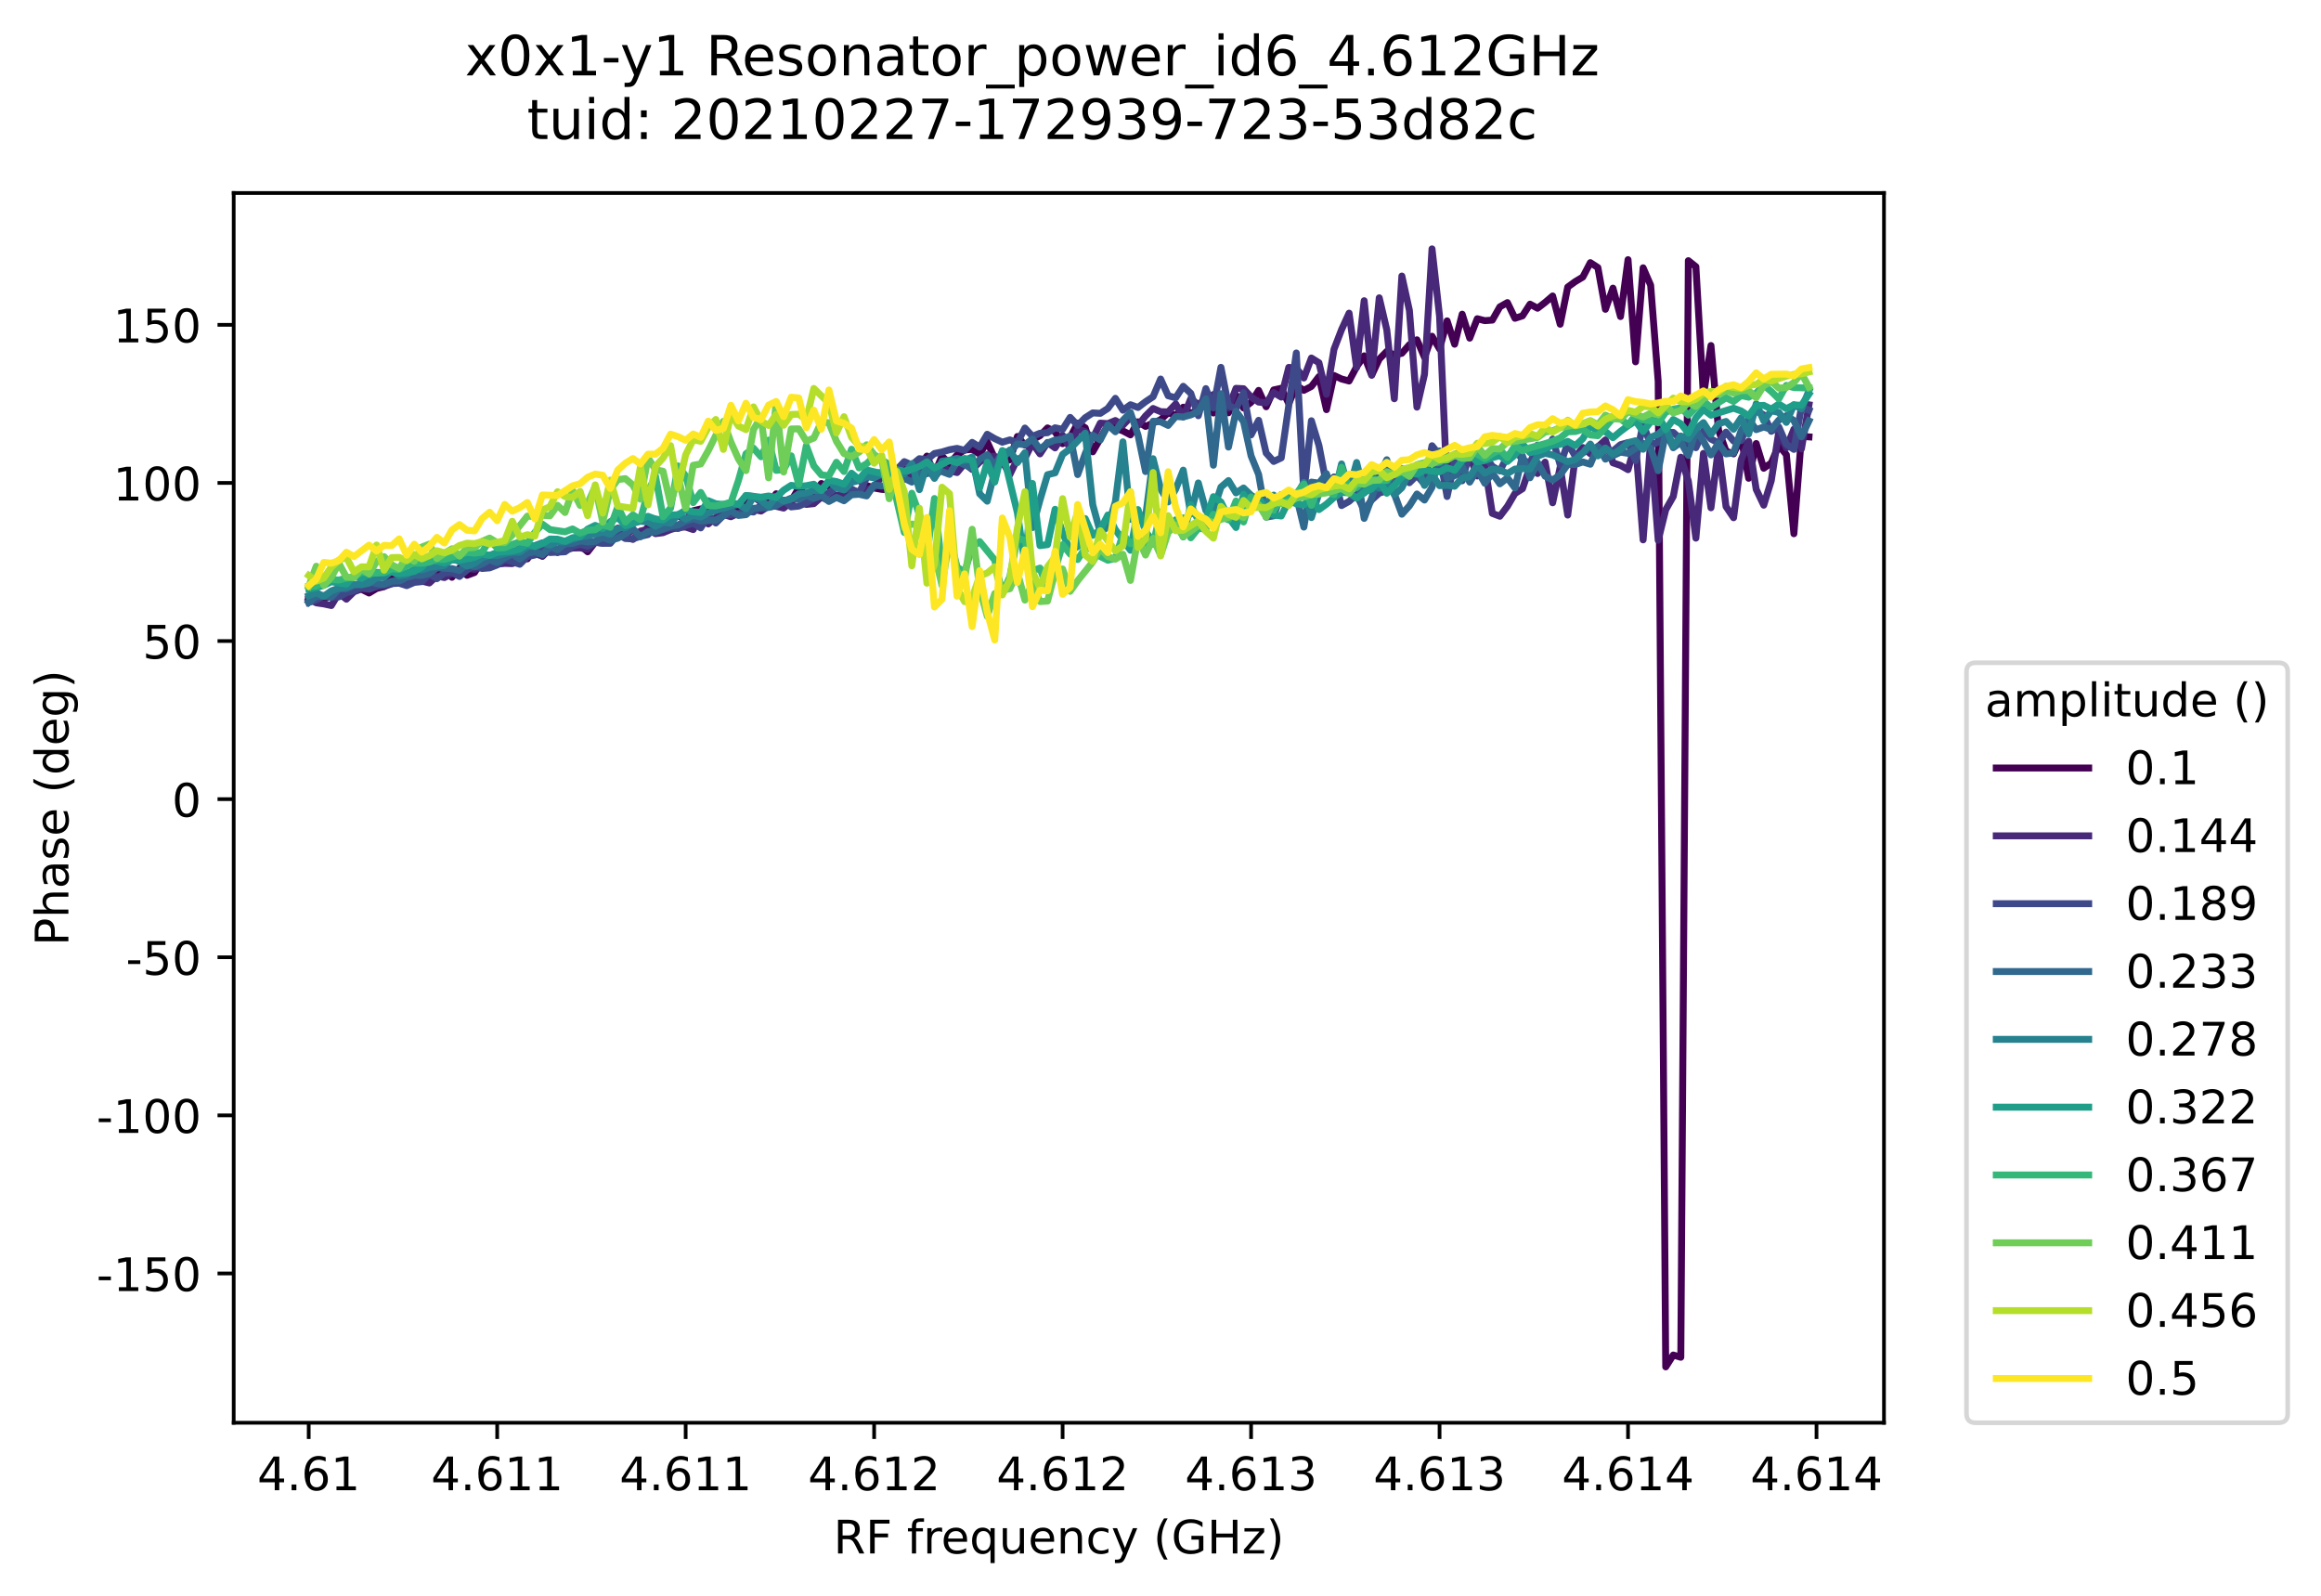 <?xml version="1.0" encoding="utf-8" standalone="no"?>
<!DOCTYPE svg PUBLIC "-//W3C//DTD SVG 1.1//EN"
  "http://www.w3.org/Graphics/SVG/1.1/DTD/svg11.dtd">
<!-- Created with matplotlib (https://matplotlib.org/) -->
<svg height="345.428pt" version="1.1" viewBox="0 0 502.264 345.428" width="502.264pt" xmlns="http://www.w3.org/2000/svg" xmlns:xlink="http://www.w3.org/1999/xlink">
 <defs>
  <style type="text/css">*{stroke-linecap:butt;stroke-linejoin:round;}</style>
 </defs>
 <g id="figure_1">
  <g id="patch_1">
   <path d="M 0 345.428 
L 502.264 345.428 
L 502.264 -0 
L 0 -0 
z
" style="fill:#ffffff;"/>
  </g>
  <g id="axes_1">
   <g id="patch_2">
    <path d="M 50.573 307.872 
L 407.693 307.872 
L 407.693 41.76 
L 50.573 41.76 
z
" style="fill:#ffffff;"/>
   </g>
   <g id="matplotlib.axis_1">
    <g id="xtick_1">
     <g id="line2d_1">
      <defs>
       <path d="M 0 0 
L 0 3.5 
" id="m52e6eb6607" style="stroke:#000000;stroke-width:0.8;"/>
      </defs>
      <g>
       <use style="stroke:#000000;stroke-width:0.8;" x="66.806" xlink:href="#m52e6eb6607" y="307.872"/>
      </g>
     </g>
     <g id="text_1">
      <!-- 4.61 -->
      <g transform="translate(55.673 322.47)scale(0.1 -0.1)">
       <defs>
        <path d="M 37.797 64.312 
L 12.891 25.391 
L 37.797 25.391 
z
M 35.203 72.906 
L 47.609 72.906 
L 47.609 25.391 
L 58.016 25.391 
L 58.016 17.188 
L 47.609 17.188 
L 47.609 0 
L 37.797 0 
L 37.797 17.188 
L 4.891 17.188 
L 4.891 26.703 
z
" id="DejaVuSans-52"/>
        <path d="M 10.688 12.406 
L 21 12.406 
L 21 0 
L 10.688 0 
z
" id="DejaVuSans-46"/>
        <path d="M 33.016 40.375 
Q 26.375 40.375 22.484 35.828 
Q 18.609 31.297 18.609 23.391 
Q 18.609 15.531 22.484 10.953 
Q 26.375 6.391 33.016 6.391 
Q 39.656 6.391 43.531 10.953 
Q 47.406 15.531 47.406 23.391 
Q 47.406 31.297 43.531 35.828 
Q 39.656 40.375 33.016 40.375 
z
M 52.594 71.297 
L 52.594 62.312 
Q 48.875 64.062 45.094 64.984 
Q 41.312 65.922 37.594 65.922 
Q 27.828 65.922 22.672 59.328 
Q 17.531 52.734 16.797 39.406 
Q 19.672 43.656 24.016 45.922 
Q 28.375 48.188 33.594 48.188 
Q 44.578 48.188 50.953 41.516 
Q 57.328 34.859 57.328 23.391 
Q 57.328 12.156 50.688 5.359 
Q 44.047 -1.422 33.016 -1.422 
Q 20.359 -1.422 13.672 8.266 
Q 6.984 17.969 6.984 36.375 
Q 6.984 53.656 15.188 63.938 
Q 23.391 74.219 37.203 74.219 
Q 40.922 74.219 44.703 73.484 
Q 48.484 72.75 52.594 71.297 
z
" id="DejaVuSans-54"/>
        <path d="M 12.406 8.297 
L 28.516 8.297 
L 28.516 63.922 
L 10.984 60.406 
L 10.984 69.391 
L 28.422 72.906 
L 38.281 72.906 
L 38.281 8.297 
L 54.391 8.297 
L 54.391 0 
L 12.406 0 
z
" id="DejaVuSans-49"/>
       </defs>
       <use xlink:href="#DejaVuSans-52"/>
       <use x="63.623" xlink:href="#DejaVuSans-46"/>
       <use x="95.41" xlink:href="#DejaVuSans-54"/>
       <use x="159.033" xlink:href="#DejaVuSans-49"/>
      </g>
     </g>
    </g>
    <g id="xtick_2">
     <g id="line2d_2">
      <g>
       <use style="stroke:#000000;stroke-width:0.8;" x="107.592" xlink:href="#m52e6eb6607" y="307.872"/>
      </g>
     </g>
     <g id="text_2">
      <!-- 4.611 -->
      <g transform="translate(93.278 322.47)scale(0.1 -0.1)">
       <use xlink:href="#DejaVuSans-52"/>
       <use x="63.623" xlink:href="#DejaVuSans-46"/>
       <use x="95.41" xlink:href="#DejaVuSans-54"/>
       <use x="159.033" xlink:href="#DejaVuSans-49"/>
       <use x="222.656" xlink:href="#DejaVuSans-49"/>
      </g>
     </g>
    </g>
    <g id="xtick_3">
     <g id="line2d_3">
      <g>
       <use style="stroke:#000000;stroke-width:0.8;" x="148.378" xlink:href="#m52e6eb6607" y="307.872"/>
      </g>
     </g>
     <g id="text_3">
      <!-- 4.611 -->
      <g transform="translate(134.064 322.47)scale(0.1 -0.1)">
       <use xlink:href="#DejaVuSans-52"/>
       <use x="63.623" xlink:href="#DejaVuSans-46"/>
       <use x="95.41" xlink:href="#DejaVuSans-54"/>
       <use x="159.033" xlink:href="#DejaVuSans-49"/>
       <use x="222.656" xlink:href="#DejaVuSans-49"/>
      </g>
     </g>
    </g>
    <g id="xtick_4">
     <g id="line2d_4">
      <g>
       <use style="stroke:#000000;stroke-width:0.8;" x="189.163" xlink:href="#m52e6eb6607" y="307.872"/>
      </g>
     </g>
     <g id="text_4">
      <!-- 4.612 -->
      <g transform="translate(174.849 322.47)scale(0.1 -0.1)">
       <defs>
        <path d="M 19.188 8.297 
L 53.609 8.297 
L 53.609 0 
L 7.328 0 
L 7.328 8.297 
Q 12.938 14.109 22.625 23.891 
Q 32.328 33.688 34.812 36.531 
Q 39.547 41.844 41.422 45.531 
Q 43.312 49.219 43.312 52.781 
Q 43.312 58.594 39.234 62.25 
Q 35.156 65.922 28.609 65.922 
Q 23.969 65.922 18.812 64.312 
Q 13.672 62.703 7.812 59.422 
L 7.812 69.391 
Q 13.766 71.781 18.938 73 
Q 24.125 74.219 28.422 74.219 
Q 39.75 74.219 46.484 68.547 
Q 53.219 62.891 53.219 53.422 
Q 53.219 48.922 51.531 44.891 
Q 49.859 40.875 45.406 35.406 
Q 44.188 33.984 37.641 27.219 
Q 31.109 20.453 19.188 8.297 
z
" id="DejaVuSans-50"/>
       </defs>
       <use xlink:href="#DejaVuSans-52"/>
       <use x="63.623" xlink:href="#DejaVuSans-46"/>
       <use x="95.41" xlink:href="#DejaVuSans-54"/>
       <use x="159.033" xlink:href="#DejaVuSans-49"/>
       <use x="222.656" xlink:href="#DejaVuSans-50"/>
      </g>
     </g>
    </g>
    <g id="xtick_5">
     <g id="line2d_5">
      <g>
       <use style="stroke:#000000;stroke-width:0.8;" x="229.949" xlink:href="#m52e6eb6607" y="307.872"/>
      </g>
     </g>
     <g id="text_5">
      <!-- 4.612 -->
      <g transform="translate(215.635 322.47)scale(0.1 -0.1)">
       <use xlink:href="#DejaVuSans-52"/>
       <use x="63.623" xlink:href="#DejaVuSans-46"/>
       <use x="95.41" xlink:href="#DejaVuSans-54"/>
       <use x="159.033" xlink:href="#DejaVuSans-49"/>
       <use x="222.656" xlink:href="#DejaVuSans-50"/>
      </g>
     </g>
    </g>
    <g id="xtick_6">
     <g id="line2d_6">
      <g>
       <use style="stroke:#000000;stroke-width:0.8;" x="270.735" xlink:href="#m52e6eb6607" y="307.872"/>
      </g>
     </g>
     <g id="text_6">
      <!-- 4.613 -->
      <g transform="translate(256.421 322.47)scale(0.1 -0.1)">
       <defs>
        <path d="M 40.578 39.312 
Q 47.656 37.797 51.625 33 
Q 55.609 28.219 55.609 21.188 
Q 55.609 10.406 48.188 4.484 
Q 40.766 -1.422 27.094 -1.422 
Q 22.516 -1.422 17.656 -0.516 
Q 12.797 0.391 7.625 2.203 
L 7.625 11.719 
Q 11.719 9.328 16.594 8.109 
Q 21.484 6.891 26.812 6.891 
Q 36.078 6.891 40.938 10.547 
Q 45.797 14.203 45.797 21.188 
Q 45.797 27.641 41.281 31.266 
Q 36.766 34.906 28.719 34.906 
L 20.219 34.906 
L 20.219 43.016 
L 29.109 43.016 
Q 36.375 43.016 40.234 45.922 
Q 44.094 48.828 44.094 54.297 
Q 44.094 59.906 40.109 62.906 
Q 36.141 65.922 28.719 65.922 
Q 24.656 65.922 20.016 65.031 
Q 15.375 64.156 9.812 62.312 
L 9.812 71.094 
Q 15.438 72.656 20.344 73.438 
Q 25.25 74.219 29.594 74.219 
Q 40.828 74.219 47.359 69.109 
Q 53.906 64.016 53.906 55.328 
Q 53.906 49.266 50.438 45.094 
Q 46.969 40.922 40.578 39.312 
z
" id="DejaVuSans-51"/>
       </defs>
       <use xlink:href="#DejaVuSans-52"/>
       <use x="63.623" xlink:href="#DejaVuSans-46"/>
       <use x="95.41" xlink:href="#DejaVuSans-54"/>
       <use x="159.033" xlink:href="#DejaVuSans-49"/>
       <use x="222.656" xlink:href="#DejaVuSans-51"/>
      </g>
     </g>
    </g>
    <g id="xtick_7">
     <g id="line2d_7">
      <g>
       <use style="stroke:#000000;stroke-width:0.8;" x="311.521" xlink:href="#m52e6eb6607" y="307.872"/>
      </g>
     </g>
     <g id="text_7">
      <!-- 4.613 -->
      <g transform="translate(297.207 322.47)scale(0.1 -0.1)">
       <use xlink:href="#DejaVuSans-52"/>
       <use x="63.623" xlink:href="#DejaVuSans-46"/>
       <use x="95.41" xlink:href="#DejaVuSans-54"/>
       <use x="159.033" xlink:href="#DejaVuSans-49"/>
       <use x="222.656" xlink:href="#DejaVuSans-51"/>
      </g>
     </g>
    </g>
    <g id="xtick_8">
     <g id="line2d_8">
      <g>
       <use style="stroke:#000000;stroke-width:0.8;" x="352.306" xlink:href="#m52e6eb6607" y="307.872"/>
      </g>
     </g>
     <g id="text_8">
      <!-- 4.614 -->
      <g transform="translate(337.992 322.47)scale(0.1 -0.1)">
       <use xlink:href="#DejaVuSans-52"/>
       <use x="63.623" xlink:href="#DejaVuSans-46"/>
       <use x="95.41" xlink:href="#DejaVuSans-54"/>
       <use x="159.033" xlink:href="#DejaVuSans-49"/>
       <use x="222.656" xlink:href="#DejaVuSans-52"/>
      </g>
     </g>
    </g>
    <g id="xtick_9">
     <g id="line2d_9">
      <g>
       <use style="stroke:#000000;stroke-width:0.8;" x="393.092" xlink:href="#m52e6eb6607" y="307.872"/>
      </g>
     </g>
     <g id="text_9">
      <!-- 4.614 -->
      <g transform="translate(378.778 322.47)scale(0.1 -0.1)">
       <use xlink:href="#DejaVuSans-52"/>
       <use x="63.623" xlink:href="#DejaVuSans-46"/>
       <use x="95.41" xlink:href="#DejaVuSans-54"/>
       <use x="159.033" xlink:href="#DejaVuSans-49"/>
       <use x="222.656" xlink:href="#DejaVuSans-52"/>
      </g>
     </g>
    </g>
    <g id="text_10">
     <!-- RF frequency (GHz) -->
     <g transform="translate(180.369 336.149)scale(0.1 -0.1)">
      <defs>
       <path d="M 44.391 34.188 
Q 47.562 33.109 50.562 29.594 
Q 53.562 26.078 56.594 19.922 
L 66.609 0 
L 56 0 
L 46.688 18.703 
Q 43.062 26.031 39.672 28.422 
Q 36.281 30.812 30.422 30.812 
L 19.672 30.812 
L 19.672 0 
L 9.812 0 
L 9.812 72.906 
L 32.078 72.906 
Q 44.578 72.906 50.734 67.672 
Q 56.891 62.453 56.891 51.906 
Q 56.891 45.016 53.688 40.469 
Q 50.484 35.938 44.391 34.188 
z
M 19.672 64.797 
L 19.672 38.922 
L 32.078 38.922 
Q 39.203 38.922 42.844 42.219 
Q 46.484 45.516 46.484 51.906 
Q 46.484 58.297 42.844 61.547 
Q 39.203 64.797 32.078 64.797 
z
" id="DejaVuSans-82"/>
       <path d="M 9.812 72.906 
L 51.703 72.906 
L 51.703 64.594 
L 19.672 64.594 
L 19.672 43.109 
L 48.578 43.109 
L 48.578 34.812 
L 19.672 34.812 
L 19.672 0 
L 9.812 0 
z
" id="DejaVuSans-70"/>
       <path id="DejaVuSans-32"/>
       <path d="M 37.109 75.984 
L 37.109 68.5 
L 28.516 68.5 
Q 23.688 68.5 21.797 66.547 
Q 19.922 64.594 19.922 59.516 
L 19.922 54.688 
L 34.719 54.688 
L 34.719 47.703 
L 19.922 47.703 
L 19.922 0 
L 10.891 0 
L 10.891 47.703 
L 2.297 47.703 
L 2.297 54.688 
L 10.891 54.688 
L 10.891 58.5 
Q 10.891 67.625 15.141 71.797 
Q 19.391 75.984 28.609 75.984 
z
" id="DejaVuSans-102"/>
       <path d="M 41.109 46.297 
Q 39.594 47.172 37.812 47.578 
Q 36.031 48 33.891 48 
Q 26.266 48 22.188 43.047 
Q 18.109 38.094 18.109 28.812 
L 18.109 0 
L 9.078 0 
L 9.078 54.688 
L 18.109 54.688 
L 18.109 46.188 
Q 20.953 51.172 25.484 53.578 
Q 30.031 56 36.531 56 
Q 37.453 56 38.578 55.875 
Q 39.703 55.766 41.062 55.516 
z
" id="DejaVuSans-114"/>
       <path d="M 56.203 29.594 
L 56.203 25.203 
L 14.891 25.203 
Q 15.484 15.922 20.484 11.062 
Q 25.484 6.203 34.422 6.203 
Q 39.594 6.203 44.453 7.469 
Q 49.312 8.734 54.109 11.281 
L 54.109 2.781 
Q 49.266 0.734 44.188 -0.344 
Q 39.109 -1.422 33.891 -1.422 
Q 20.797 -1.422 13.156 6.188 
Q 5.516 13.812 5.516 26.812 
Q 5.516 40.234 12.766 48.109 
Q 20.016 56 32.328 56 
Q 43.359 56 49.781 48.891 
Q 56.203 41.797 56.203 29.594 
z
M 47.219 32.234 
Q 47.125 39.594 43.094 43.984 
Q 39.062 48.391 32.422 48.391 
Q 24.906 48.391 20.391 44.141 
Q 15.875 39.891 15.188 32.172 
z
" id="DejaVuSans-101"/>
       <path d="M 14.797 27.297 
Q 14.797 17.391 18.875 11.75 
Q 22.953 6.109 30.078 6.109 
Q 37.203 6.109 41.297 11.75 
Q 45.406 17.391 45.406 27.297 
Q 45.406 37.203 41.297 42.844 
Q 37.203 48.484 30.078 48.484 
Q 22.953 48.484 18.875 42.844 
Q 14.797 37.203 14.797 27.297 
z
M 45.406 8.203 
Q 42.578 3.328 38.25 0.953 
Q 33.938 -1.422 27.875 -1.422 
Q 17.969 -1.422 11.734 6.484 
Q 5.516 14.406 5.516 27.297 
Q 5.516 40.188 11.734 48.094 
Q 17.969 56 27.875 56 
Q 33.938 56 38.25 53.625 
Q 42.578 51.266 45.406 46.391 
L 45.406 54.688 
L 54.391 54.688 
L 54.391 -20.797 
L 45.406 -20.797 
z
" id="DejaVuSans-113"/>
       <path d="M 8.5 21.578 
L 8.5 54.688 
L 17.484 54.688 
L 17.484 21.922 
Q 17.484 14.156 20.5 10.266 
Q 23.531 6.391 29.594 6.391 
Q 36.859 6.391 41.078 11.031 
Q 45.312 15.672 45.312 23.688 
L 45.312 54.688 
L 54.297 54.688 
L 54.297 0 
L 45.312 0 
L 45.312 8.406 
Q 42.047 3.422 37.719 1 
Q 33.406 -1.422 27.688 -1.422 
Q 18.266 -1.422 13.375 4.438 
Q 8.5 10.297 8.5 21.578 
z
M 31.109 56 
z
" id="DejaVuSans-117"/>
       <path d="M 54.891 33.016 
L 54.891 0 
L 45.906 0 
L 45.906 32.719 
Q 45.906 40.484 42.875 44.328 
Q 39.844 48.188 33.797 48.188 
Q 26.516 48.188 22.312 43.547 
Q 18.109 38.922 18.109 30.906 
L 18.109 0 
L 9.078 0 
L 9.078 54.688 
L 18.109 54.688 
L 18.109 46.188 
Q 21.344 51.125 25.703 53.562 
Q 30.078 56 35.797 56 
Q 45.219 56 50.047 50.172 
Q 54.891 44.344 54.891 33.016 
z
" id="DejaVuSans-110"/>
       <path d="M 48.781 52.594 
L 48.781 44.188 
Q 44.969 46.297 41.141 47.344 
Q 37.312 48.391 33.406 48.391 
Q 24.656 48.391 19.812 42.844 
Q 14.984 37.312 14.984 27.297 
Q 14.984 17.281 19.812 11.734 
Q 24.656 6.203 33.406 6.203 
Q 37.312 6.203 41.141 7.25 
Q 44.969 8.297 48.781 10.406 
L 48.781 2.094 
Q 45.016 0.344 40.984 -0.531 
Q 36.969 -1.422 32.422 -1.422 
Q 20.062 -1.422 12.781 6.344 
Q 5.516 14.109 5.516 27.297 
Q 5.516 40.672 12.859 48.328 
Q 20.219 56 33.016 56 
Q 37.156 56 41.109 55.141 
Q 45.062 54.297 48.781 52.594 
z
" id="DejaVuSans-99"/>
       <path d="M 32.172 -5.078 
Q 28.375 -14.844 24.75 -17.812 
Q 21.141 -20.797 15.094 -20.797 
L 7.906 -20.797 
L 7.906 -13.281 
L 13.188 -13.281 
Q 16.891 -13.281 18.938 -11.516 
Q 21 -9.766 23.484 -3.219 
L 25.094 0.875 
L 2.984 54.688 
L 12.5 54.688 
L 29.594 11.922 
L 46.688 54.688 
L 56.203 54.688 
z
" id="DejaVuSans-121"/>
       <path d="M 31 75.875 
Q 24.469 64.656 21.281 53.656 
Q 18.109 42.672 18.109 31.391 
Q 18.109 20.125 21.312 9.062 
Q 24.516 -2 31 -13.188 
L 23.188 -13.188 
Q 15.875 -1.703 12.234 9.375 
Q 8.594 20.453 8.594 31.391 
Q 8.594 42.281 12.203 53.312 
Q 15.828 64.359 23.188 75.875 
z
" id="DejaVuSans-40"/>
       <path d="M 59.516 10.406 
L 59.516 29.984 
L 43.406 29.984 
L 43.406 38.094 
L 69.281 38.094 
L 69.281 6.781 
Q 63.578 2.734 56.688 0.656 
Q 49.812 -1.422 42 -1.422 
Q 24.906 -1.422 15.25 8.562 
Q 5.609 18.562 5.609 36.375 
Q 5.609 54.25 15.25 64.234 
Q 24.906 74.219 42 74.219 
Q 49.125 74.219 55.547 72.453 
Q 61.969 70.703 67.391 67.281 
L 67.391 56.781 
Q 61.922 61.422 55.766 63.766 
Q 49.609 66.109 42.828 66.109 
Q 29.438 66.109 22.719 58.641 
Q 16.016 51.172 16.016 36.375 
Q 16.016 21.625 22.719 14.156 
Q 29.438 6.688 42.828 6.688 
Q 48.047 6.688 52.141 7.594 
Q 56.25 8.5 59.516 10.406 
z
" id="DejaVuSans-71"/>
       <path d="M 9.812 72.906 
L 19.672 72.906 
L 19.672 43.016 
L 55.516 43.016 
L 55.516 72.906 
L 65.375 72.906 
L 65.375 0 
L 55.516 0 
L 55.516 34.719 
L 19.672 34.719 
L 19.672 0 
L 9.812 0 
z
" id="DejaVuSans-72"/>
       <path d="M 5.516 54.688 
L 48.188 54.688 
L 48.188 46.484 
L 14.406 7.172 
L 48.188 7.172 
L 48.188 0 
L 4.297 0 
L 4.297 8.203 
L 38.094 47.516 
L 5.516 47.516 
z
" id="DejaVuSans-122"/>
       <path d="M 8.016 75.875 
L 15.828 75.875 
Q 23.141 64.359 26.781 53.312 
Q 30.422 42.281 30.422 31.391 
Q 30.422 20.453 26.781 9.375 
Q 23.141 -1.703 15.828 -13.188 
L 8.016 -13.188 
Q 14.5 -2 17.703 9.062 
Q 20.906 20.125 20.906 31.391 
Q 20.906 42.672 17.703 53.656 
Q 14.5 64.656 8.016 75.875 
z
" id="DejaVuSans-41"/>
      </defs>
      <use xlink:href="#DejaVuSans-82"/>
      <use x="69.482" xlink:href="#DejaVuSans-70"/>
      <use x="127.002" xlink:href="#DejaVuSans-32"/>
      <use x="158.789" xlink:href="#DejaVuSans-102"/>
      <use x="193.994" xlink:href="#DejaVuSans-114"/>
      <use x="232.857" xlink:href="#DejaVuSans-101"/>
      <use x="294.381" xlink:href="#DejaVuSans-113"/>
      <use x="357.857" xlink:href="#DejaVuSans-117"/>
      <use x="421.236" xlink:href="#DejaVuSans-101"/>
      <use x="482.76" xlink:href="#DejaVuSans-110"/>
      <use x="546.139" xlink:href="#DejaVuSans-99"/>
      <use x="601.119" xlink:href="#DejaVuSans-121"/>
      <use x="660.299" xlink:href="#DejaVuSans-32"/>
      <use x="692.086" xlink:href="#DejaVuSans-40"/>
      <use x="731.1" xlink:href="#DejaVuSans-71"/>
      <use x="808.59" xlink:href="#DejaVuSans-72"/>
      <use x="883.785" xlink:href="#DejaVuSans-122"/>
      <use x="936.275" xlink:href="#DejaVuSans-41"/>
     </g>
    </g>
   </g>
   <g id="matplotlib.axis_2">
    <g id="ytick_1">
     <g id="line2d_10">
      <defs>
       <path d="M 0 0 
L -3.5 0 
" id="m1735401694" style="stroke:#000000;stroke-width:0.8;"/>
      </defs>
      <g>
       <use style="stroke:#000000;stroke-width:0.8;" x="50.573" xlink:href="#m1735401694" y="275.565"/>
      </g>
     </g>
     <g id="text_11">
      <!-- -150 -->
      <g transform="translate(20.878 279.365)scale(0.1 -0.1)">
       <defs>
        <path d="M 4.891 31.391 
L 31.203 31.391 
L 31.203 23.391 
L 4.891 23.391 
z
" id="DejaVuSans-45"/>
        <path d="M 10.797 72.906 
L 49.516 72.906 
L 49.516 64.594 
L 19.828 64.594 
L 19.828 46.734 
Q 21.969 47.469 24.109 47.828 
Q 26.266 48.188 28.422 48.188 
Q 40.625 48.188 47.75 41.5 
Q 54.891 34.812 54.891 23.391 
Q 54.891 11.625 47.562 5.094 
Q 40.234 -1.422 26.906 -1.422 
Q 22.312 -1.422 17.547 -0.641 
Q 12.797 0.141 7.719 1.703 
L 7.719 11.625 
Q 12.109 9.234 16.797 8.062 
Q 21.484 6.891 26.703 6.891 
Q 35.156 6.891 40.078 11.328 
Q 45.016 15.766 45.016 23.391 
Q 45.016 31 40.078 35.438 
Q 35.156 39.891 26.703 39.891 
Q 22.75 39.891 18.812 39.016 
Q 14.891 38.141 10.797 36.281 
z
" id="DejaVuSans-53"/>
        <path d="M 31.781 66.406 
Q 24.172 66.406 20.328 58.906 
Q 16.5 51.422 16.5 36.375 
Q 16.5 21.391 20.328 13.891 
Q 24.172 6.391 31.781 6.391 
Q 39.453 6.391 43.281 13.891 
Q 47.125 21.391 47.125 36.375 
Q 47.125 51.422 43.281 58.906 
Q 39.453 66.406 31.781 66.406 
z
M 31.781 74.219 
Q 44.047 74.219 50.516 64.516 
Q 56.984 54.828 56.984 36.375 
Q 56.984 17.969 50.516 8.266 
Q 44.047 -1.422 31.781 -1.422 
Q 19.531 -1.422 13.062 8.266 
Q 6.594 17.969 6.594 36.375 
Q 6.594 54.828 13.062 64.516 
Q 19.531 74.219 31.781 74.219 
z
" id="DejaVuSans-48"/>
       </defs>
       <use xlink:href="#DejaVuSans-45"/>
       <use x="36.084" xlink:href="#DejaVuSans-49"/>
       <use x="99.707" xlink:href="#DejaVuSans-53"/>
       <use x="163.33" xlink:href="#DejaVuSans-48"/>
      </g>
     </g>
    </g>
    <g id="ytick_2">
     <g id="line2d_11">
      <g>
       <use style="stroke:#000000;stroke-width:0.8;" x="50.573" xlink:href="#m1735401694" y="241.352"/>
      </g>
     </g>
     <g id="text_12">
      <!-- -100 -->
      <g transform="translate(20.878 245.151)scale(0.1 -0.1)">
       <use xlink:href="#DejaVuSans-45"/>
       <use x="36.084" xlink:href="#DejaVuSans-49"/>
       <use x="99.707" xlink:href="#DejaVuSans-48"/>
       <use x="163.33" xlink:href="#DejaVuSans-48"/>
      </g>
     </g>
    </g>
    <g id="ytick_3">
     <g id="line2d_12">
      <g>
       <use style="stroke:#000000;stroke-width:0.8;" x="50.573" xlink:href="#m1735401694" y="207.139"/>
      </g>
     </g>
     <g id="text_13">
      <!-- -50 -->
      <g transform="translate(27.241 210.938)scale(0.1 -0.1)">
       <use xlink:href="#DejaVuSans-45"/>
       <use x="36.084" xlink:href="#DejaVuSans-53"/>
       <use x="99.707" xlink:href="#DejaVuSans-48"/>
      </g>
     </g>
    </g>
    <g id="ytick_4">
     <g id="line2d_13">
      <g>
       <use style="stroke:#000000;stroke-width:0.8;" x="50.573" xlink:href="#m1735401694" y="172.926"/>
      </g>
     </g>
     <g id="text_14">
      <!-- 0 -->
      <g transform="translate(37.211 176.725)scale(0.1 -0.1)">
       <use xlink:href="#DejaVuSans-48"/>
      </g>
     </g>
    </g>
    <g id="ytick_5">
     <g id="line2d_14">
      <g>
       <use style="stroke:#000000;stroke-width:0.8;" x="50.573" xlink:href="#m1735401694" y="138.713"/>
      </g>
     </g>
     <g id="text_15">
      <!-- 50 -->
      <g transform="translate(30.848 142.512)scale(0.1 -0.1)">
       <use xlink:href="#DejaVuSans-53"/>
       <use x="63.623" xlink:href="#DejaVuSans-48"/>
      </g>
     </g>
    </g>
    <g id="ytick_6">
     <g id="line2d_15">
      <g>
       <use style="stroke:#000000;stroke-width:0.8;" x="50.573" xlink:href="#m1735401694" y="104.5"/>
      </g>
     </g>
     <g id="text_16">
      <!-- 100 -->
      <g transform="translate(24.486 108.299)scale(0.1 -0.1)">
       <use xlink:href="#DejaVuSans-49"/>
       <use x="63.623" xlink:href="#DejaVuSans-48"/>
       <use x="127.246" xlink:href="#DejaVuSans-48"/>
      </g>
     </g>
    </g>
    <g id="ytick_7">
     <g id="line2d_16">
      <g>
       <use style="stroke:#000000;stroke-width:0.8;" x="50.573" xlink:href="#m1735401694" y="70.287"/>
      </g>
     </g>
     <g id="text_17">
      <!-- 150 -->
      <g transform="translate(24.486 74.086)scale(0.1 -0.1)">
       <use xlink:href="#DejaVuSans-49"/>
       <use x="63.623" xlink:href="#DejaVuSans-53"/>
       <use x="127.246" xlink:href="#DejaVuSans-48"/>
      </g>
     </g>
    </g>
    <g id="text_18">
     <!-- Phase (deg) -->
     <g transform="translate(14.798 204.661)rotate(-90)scale(0.1 -0.1)">
      <defs>
       <path d="M 19.672 64.797 
L 19.672 37.406 
L 32.078 37.406 
Q 38.969 37.406 42.719 40.969 
Q 46.484 44.531 46.484 51.125 
Q 46.484 57.672 42.719 61.234 
Q 38.969 64.797 32.078 64.797 
z
M 9.812 72.906 
L 32.078 72.906 
Q 44.344 72.906 50.609 67.359 
Q 56.891 61.812 56.891 51.125 
Q 56.891 40.328 50.609 34.812 
Q 44.344 29.297 32.078 29.297 
L 19.672 29.297 
L 19.672 0 
L 9.812 0 
z
" id="DejaVuSans-80"/>
       <path d="M 54.891 33.016 
L 54.891 0 
L 45.906 0 
L 45.906 32.719 
Q 45.906 40.484 42.875 44.328 
Q 39.844 48.188 33.797 48.188 
Q 26.516 48.188 22.312 43.547 
Q 18.109 38.922 18.109 30.906 
L 18.109 0 
L 9.078 0 
L 9.078 75.984 
L 18.109 75.984 
L 18.109 46.188 
Q 21.344 51.125 25.703 53.562 
Q 30.078 56 35.797 56 
Q 45.219 56 50.047 50.172 
Q 54.891 44.344 54.891 33.016 
z
" id="DejaVuSans-104"/>
       <path d="M 34.281 27.484 
Q 23.391 27.484 19.188 25 
Q 14.984 22.516 14.984 16.5 
Q 14.984 11.719 18.141 8.906 
Q 21.297 6.109 26.703 6.109 
Q 34.188 6.109 38.703 11.406 
Q 43.219 16.703 43.219 25.484 
L 43.219 27.484 
z
M 52.203 31.203 
L 52.203 0 
L 43.219 0 
L 43.219 8.297 
Q 40.141 3.328 35.547 0.953 
Q 30.953 -1.422 24.312 -1.422 
Q 15.922 -1.422 10.953 3.297 
Q 6 8.016 6 15.922 
Q 6 25.141 12.172 29.828 
Q 18.359 34.516 30.609 34.516 
L 43.219 34.516 
L 43.219 35.406 
Q 43.219 41.609 39.141 45 
Q 35.062 48.391 27.688 48.391 
Q 23 48.391 18.547 47.266 
Q 14.109 46.141 10.016 43.891 
L 10.016 52.203 
Q 14.938 54.109 19.578 55.047 
Q 24.219 56 28.609 56 
Q 40.484 56 46.344 49.844 
Q 52.203 43.703 52.203 31.203 
z
" id="DejaVuSans-97"/>
       <path d="M 44.281 53.078 
L 44.281 44.578 
Q 40.484 46.531 36.375 47.5 
Q 32.281 48.484 27.875 48.484 
Q 21.188 48.484 17.844 46.438 
Q 14.5 44.391 14.5 40.281 
Q 14.5 37.156 16.891 35.375 
Q 19.281 33.594 26.516 31.984 
L 29.594 31.297 
Q 39.156 29.25 43.188 25.516 
Q 47.219 21.781 47.219 15.094 
Q 47.219 7.469 41.188 3.016 
Q 35.156 -1.422 24.609 -1.422 
Q 20.219 -1.422 15.453 -0.562 
Q 10.688 0.297 5.422 2 
L 5.422 11.281 
Q 10.406 8.688 15.234 7.391 
Q 20.062 6.109 24.812 6.109 
Q 31.156 6.109 34.562 8.281 
Q 37.984 10.453 37.984 14.406 
Q 37.984 18.062 35.516 20.016 
Q 33.062 21.969 24.703 23.781 
L 21.578 24.516 
Q 13.234 26.266 9.516 29.906 
Q 5.812 33.547 5.812 39.891 
Q 5.812 47.609 11.281 51.797 
Q 16.75 56 26.812 56 
Q 31.781 56 36.172 55.266 
Q 40.578 54.547 44.281 53.078 
z
" id="DejaVuSans-115"/>
       <path d="M 45.406 46.391 
L 45.406 75.984 
L 54.391 75.984 
L 54.391 0 
L 45.406 0 
L 45.406 8.203 
Q 42.578 3.328 38.25 0.953 
Q 33.938 -1.422 27.875 -1.422 
Q 17.969 -1.422 11.734 6.484 
Q 5.516 14.406 5.516 27.297 
Q 5.516 40.188 11.734 48.094 
Q 17.969 56 27.875 56 
Q 33.938 56 38.25 53.625 
Q 42.578 51.266 45.406 46.391 
z
M 14.797 27.297 
Q 14.797 17.391 18.875 11.75 
Q 22.953 6.109 30.078 6.109 
Q 37.203 6.109 41.297 11.75 
Q 45.406 17.391 45.406 27.297 
Q 45.406 37.203 41.297 42.844 
Q 37.203 48.484 30.078 48.484 
Q 22.953 48.484 18.875 42.844 
Q 14.797 37.203 14.797 27.297 
z
" id="DejaVuSans-100"/>
       <path d="M 45.406 27.984 
Q 45.406 37.75 41.375 43.109 
Q 37.359 48.484 30.078 48.484 
Q 22.859 48.484 18.828 43.109 
Q 14.797 37.75 14.797 27.984 
Q 14.797 18.266 18.828 12.891 
Q 22.859 7.516 30.078 7.516 
Q 37.359 7.516 41.375 12.891 
Q 45.406 18.266 45.406 27.984 
z
M 54.391 6.781 
Q 54.391 -7.172 48.188 -13.984 
Q 42 -20.797 29.203 -20.797 
Q 24.469 -20.797 20.266 -20.094 
Q 16.062 -19.391 12.109 -17.922 
L 12.109 -9.188 
Q 16.062 -11.328 19.922 -12.344 
Q 23.781 -13.375 27.781 -13.375 
Q 36.625 -13.375 41.016 -8.766 
Q 45.406 -4.156 45.406 5.172 
L 45.406 9.625 
Q 42.625 4.781 38.281 2.391 
Q 33.938 0 27.875 0 
Q 17.828 0 11.672 7.656 
Q 5.516 15.328 5.516 27.984 
Q 5.516 40.672 11.672 48.328 
Q 17.828 56 27.875 56 
Q 33.938 56 38.281 53.609 
Q 42.625 51.219 45.406 46.391 
L 45.406 54.688 
L 54.391 54.688 
z
" id="DejaVuSans-103"/>
      </defs>
      <use xlink:href="#DejaVuSans-80"/>
      <use x="60.303" xlink:href="#DejaVuSans-104"/>
      <use x="123.682" xlink:href="#DejaVuSans-97"/>
      <use x="184.961" xlink:href="#DejaVuSans-115"/>
      <use x="237.061" xlink:href="#DejaVuSans-101"/>
      <use x="298.584" xlink:href="#DejaVuSans-32"/>
      <use x="330.371" xlink:href="#DejaVuSans-40"/>
      <use x="369.385" xlink:href="#DejaVuSans-100"/>
      <use x="432.861" xlink:href="#DejaVuSans-101"/>
      <use x="494.385" xlink:href="#DejaVuSans-103"/>
      <use x="557.861" xlink:href="#DejaVuSans-41"/>
     </g>
    </g>
   </g>
   <g id="line2d_17">
    <path clip-path="url(#pf1e1d0d362)" d="M 66.806 129.64 
L 68.438 129.369 
L 70.069 129.641 
L 71.7 128.867 
L 73.332 128.476 
L 74.963 129.044 
L 76.595 127.387 
L 78.226 127.504 
L 79.858 128.321 
L 81.489 127.337 
L 83.12 126.939 
L 84.752 124.514 
L 86.383 125.393 
L 88.015 126.421 
L 89.646 125.061 
L 91.278 124.751 
L 92.909 124.113 
L 94.54 123.623 
L 96.172 122.911 
L 97.803 124.918 
L 99.435 122.904 
L 101.066 124.488 
L 102.698 123.882 
L 104.329 121.219 
L 105.96 122.345 
L 107.592 119.846 
L 109.223 118.982 
L 110.855 121.814 
L 112.486 118.507 
L 114.118 120.931 
L 115.749 118.565 
L 117.38 120.363 
L 119.012 118.743 
L 120.643 119.513 
L 122.275 117.626 
L 123.906 117.309 
L 125.538 117.991 
L 127.169 119.402 
L 128.8 117.312 
L 130.432 116.024 
L 132.063 115.394 
L 133.695 114.29 
L 135.326 115.69 
L 136.958 114.642 
L 138.589 116.011 
L 140.221 114.053 
L 141.852 112.365 
L 143.483 113.171 
L 145.115 112.684 
L 146.746 111.462 
L 148.378 112.603 
L 150.009 110.522 
L 151.641 110.133 
L 153.272 110.153 
L 154.903 110.721 
L 158.166 109.949 
L 159.798 110.867 
L 161.429 107.3 
L 163.061 107.432 
L 164.692 108.668 
L 166.323 108.954 
L 167.955 106.845 
L 169.586 108.936 
L 171.218 108.401 
L 172.849 105.618 
L 174.481 107.237 
L 176.112 106.975 
L 177.743 104.626 
L 179.375 105.316 
L 181.006 105.176 
L 182.638 105.42 
L 184.269 103.928 
L 185.901 103.888 
L 187.532 105.062 
L 189.163 105.6 
L 190.795 105.896 
L 192.426 106.016 
L 194.058 105.232 
L 195.689 101.491 
L 197.321 101.602 
L 198.952 100.991 
L 200.583 98.69 
L 202.215 102.543 
L 203.846 98.695 
L 205.478 100.384 
L 207.109 98.435 
L 208.741 97.356 
L 210.372 97.246 
L 212.003 98.255 
L 213.635 95.617 
L 215.266 99.212 
L 216.898 99.81 
L 218.529 99.512 
L 220.161 94.451 
L 221.792 96.311 
L 223.423 95.127 
L 225.055 94.28 
L 226.686 92.596 
L 228.318 93.424 
L 229.949 96.004 
L 231.581 94.642 
L 233.212 91.568 
L 234.843 92.567 
L 236.475 97.767 
L 239.738 92.026 
L 243.001 93.243 
L 244.632 94.098 
L 246.263 91.277 
L 247.895 92.269 
L 251.158 90.83 
L 252.789 89.301 
L 254.421 89.926 
L 256.052 88.116 
L 257.683 89.492 
L 259.315 88.628 
L 260.946 87.513 
L 262.578 89.365 
L 264.209 87.001 
L 265.841 89.32 
L 267.472 85.509 
L 269.103 88.285 
L 270.735 87.065 
L 272.366 84.479 
L 273.998 88.016 
L 275.629 84.373 
L 277.261 84.022 
L 278.892 87.345 
L 280.523 83.381 
L 282.155 84.465 
L 283.786 83.621 
L 285.418 81.497 
L 287.049 88.645 
L 288.681 81.252 
L 290.312 82.008 
L 291.943 82.445 
L 293.575 79.356 
L 295.206 77.001 
L 296.838 81.173 
L 298.469 77.697 
L 300.101 76.046 
L 301.732 76.806 
L 303.363 76.447 
L 304.995 74.582 
L 306.626 73.53 
L 308.258 77.315 
L 309.889 72.759 
L 311.521 75.513 
L 313.152 69.43 
L 314.784 74.486 
L 316.415 67.987 
L 318.046 73.173 
L 319.678 68.971 
L 321.309 69.388 
L 322.941 69.268 
L 324.572 66.398 
L 326.204 65.479 
L 327.835 68.875 
L 329.466 68.349 
L 331.098 65.819 
L 332.729 66.701 
L 334.361 65.445 
L 335.992 64.044 
L 337.624 70.159 
L 339.255 62.117 
L 340.886 60.934 
L 342.518 59.956 
L 344.149 56.838 
L 345.781 57.892 
L 347.412 66.932 
L 349.044 62.352 
L 350.675 68.499 
L 352.306 56.188 
L 353.938 78.294 
L 355.569 57.95 
L 357.201 61.713 
L 358.832 82.551 
L 360.464 295.776 
L 362.095 293.213 
L 363.726 293.697 
L 365.358 56.404 
L 366.989 57.7 
L 368.621 85.696 
L 370.252 74.77 
L 371.884 93.052 
L 373.515 97.624 
L 375.146 98.209 
L 376.778 94.663 
L 378.409 103.495 
L 380.041 95.972 
L 381.672 101.326 
L 383.304 100.185 
L 384.935 96.365 
L 386.566 98.39 
L 388.198 115.496 
L 389.829 94.415 
L 391.461 94.535 
L 391.461 94.535 
" style="fill:none;stroke:#440154;stroke-linecap:square;stroke-width:1.5;"/>
   </g>
   <g id="line2d_18">
    <path clip-path="url(#pf1e1d0d362)" d="M 66.806 129.538 
L 68.438 130.446 
L 70.069 130.682 
L 71.7 131.031 
L 73.332 128.348 
L 74.963 129.658 
L 76.595 128.048 
L 78.226 127.451 
L 79.858 127.475 
L 81.489 126.888 
L 83.12 126.89 
L 84.752 126.338 
L 86.383 124.807 
L 88.015 125.415 
L 89.646 125.638 
L 91.278 125.739 
L 92.909 126.147 
L 94.54 124.634 
L 96.172 124.976 
L 97.803 124.087 
L 99.435 123.788 
L 101.066 122.92 
L 102.698 123.195 
L 104.329 122.676 
L 105.96 121.911 
L 107.592 122.077 
L 109.223 121.911 
L 110.855 121.964 
L 112.486 121.345 
L 114.118 120.218 
L 115.749 119.81 
L 117.38 120.333 
L 119.012 118.456 
L 120.643 119.504 
L 123.906 118.585 
L 125.538 118.555 
L 127.169 118.857 
L 128.8 117.303 
L 130.432 117.519 
L 132.063 114.396 
L 133.695 115.951 
L 135.326 116.204 
L 136.958 116.722 
L 138.589 114.926 
L 140.221 114.544 
L 141.852 115.478 
L 143.483 115.265 
L 145.115 114.589 
L 146.746 114.119 
L 148.378 114.047 
L 150.009 114.592 
L 151.641 111.054 
L 153.272 113.376 
L 154.903 112.015 
L 156.535 111.329 
L 158.166 111.815 
L 159.798 111.06 
L 161.429 110.496 
L 163.061 110.226 
L 164.692 110.589 
L 166.323 109.505 
L 167.955 109.558 
L 169.586 109.942 
L 172.849 107.255 
L 174.481 109.149 
L 176.112 108.983 
L 177.743 107.56 
L 179.375 108.348 
L 181.006 107.15 
L 182.638 107.08 
L 184.269 106.16 
L 185.901 106.433 
L 189.163 105.45 
L 190.795 103.051 
L 192.426 101.848 
L 194.058 104.875 
L 195.689 103.517 
L 197.321 103.15 
L 198.952 102.043 
L 200.583 101.177 
L 202.215 103.378 
L 203.846 101.045 
L 205.478 101.864 
L 207.109 102.256 
L 208.741 100.298 
L 210.372 101.583 
L 212.003 99.969 
L 213.635 98.823 
L 215.266 98.74 
L 216.898 99.816 
L 218.529 102.707 
L 220.161 99.298 
L 221.792 99.126 
L 223.423 95.907 
L 225.055 98.215 
L 226.686 95.744 
L 228.318 96.918 
L 229.949 94.226 
L 231.581 96.991 
L 233.212 92.826 
L 234.843 93.402 
L 236.475 94.849 
L 238.106 91.56 
L 239.738 91.669 
L 241.369 90.999 
L 243.001 92.012 
L 244.632 90.287 
L 246.263 92.047 
L 247.895 90.007 
L 249.526 88.394 
L 251.158 89.08 
L 252.789 89.126 
L 254.421 87.411 
L 256.052 90.202 
L 257.683 86.299 
L 259.315 87.557 
L 260.946 86.281 
L 262.578 85.369 
L 264.209 87.322 
L 265.841 88.291 
L 267.472 84.03 
L 269.103 84.115 
L 270.735 85.905 
L 272.366 87.004 
L 273.998 87.184 
L 275.629 84.946 
L 277.261 85.927 
L 278.892 79.496 
L 280.523 79.672 
L 282.155 81.795 
L 283.786 77.474 
L 285.418 78.492 
L 287.049 85.319 
L 288.681 75.573 
L 290.312 71.326 
L 291.943 67.765 
L 293.575 79.518 
L 295.206 65.073 
L 296.838 81.167 
L 298.469 64.444 
L 300.101 71.371 
L 301.732 86.286 
L 303.363 59.73 
L 304.995 67.176 
L 306.626 88.1 
L 308.258 81.022 
L 309.889 53.856 
L 311.521 68.43 
L 313.152 105.644 
L 314.784 98.367 
L 316.415 97.574 
L 318.046 98.665 
L 319.678 102.993 
L 321.309 100.668 
L 322.941 111.093 
L 324.572 111.716 
L 326.204 109.571 
L 327.835 106.788 
L 329.466 105.757 
L 331.098 100.974 
L 332.729 102.462 
L 334.361 100.003 
L 335.992 108.8 
L 337.624 101.081 
L 339.255 111.457 
L 340.886 98.888 
L 342.518 96.84 
L 344.149 98.182 
L 347.412 95.187 
L 349.044 100.152 
L 350.675 100.704 
L 352.306 101.632 
L 353.938 95.771 
L 355.569 116.819 
L 357.201 95.399 
L 358.832 116.911 
L 360.464 110.298 
L 362.095 107.433 
L 363.726 98.936 
L 365.358 104.117 
L 366.989 116.445 
L 368.621 98.11 
L 370.252 109.877 
L 371.884 96.832 
L 373.515 109.612 
L 375.146 112.034 
L 376.778 99.521 
L 378.409 95.467 
L 380.041 105.886 
L 381.672 109.317 
L 383.304 104.004 
L 384.935 93.417 
L 386.566 96.906 
L 388.198 92.874 
L 389.829 97.127 
L 391.461 87.592 
L 391.461 87.592 
" style="fill:none;stroke:#482878;stroke-linecap:square;stroke-width:1.5;"/>
   </g>
   <g id="line2d_19">
    <path clip-path="url(#pf1e1d0d362)" d="M 66.806 130.353 
L 68.438 129.81 
L 70.069 128.87 
L 71.7 129.138 
L 73.332 129.153 
L 74.963 128.235 
L 76.595 127.834 
L 78.226 127.093 
L 79.858 127.481 
L 83.12 126.37 
L 86.383 126.198 
L 88.015 126.725 
L 89.646 126.024 
L 91.278 125.859 
L 92.909 124.209 
L 94.54 125.221 
L 96.172 124.006 
L 97.803 123.876 
L 99.435 124.736 
L 101.066 123.322 
L 102.698 122.296 
L 104.329 123.016 
L 105.96 122.882 
L 107.592 122.246 
L 109.223 121.015 
L 112.486 122.097 
L 114.118 120.439 
L 115.749 120.101 
L 117.38 118.944 
L 119.012 119.564 
L 122.275 119.392 
L 123.906 118.23 
L 125.538 117.78 
L 127.169 118.204 
L 128.8 117.344 
L 130.432 117.574 
L 132.063 117.569 
L 133.695 115.598 
L 135.326 116.53 
L 136.958 116.59 
L 138.589 116.056 
L 140.221 115.676 
L 141.852 113.957 
L 143.483 114.557 
L 145.115 114.175 
L 146.746 114.37 
L 148.378 113.694 
L 150.009 113.216 
L 151.641 114.23 
L 153.272 111.571 
L 154.903 113.17 
L 156.535 111.531 
L 158.166 111.313 
L 159.798 111.24 
L 161.429 110.585 
L 163.061 110.793 
L 164.692 109.294 
L 166.323 109.714 
L 167.955 109.469 
L 169.586 108.231 
L 171.218 109.69 
L 172.849 109.513 
L 174.481 108.807 
L 176.112 107.806 
L 177.743 107.418 
L 179.375 106.613 
L 181.006 105.368 
L 182.638 105.909 
L 184.269 105.807 
L 185.901 106.709 
L 187.532 103.334 
L 189.163 102.449 
L 190.795 102.256 
L 192.426 102.266 
L 194.058 101.647 
L 195.689 99.893 
L 197.321 100.602 
L 198.952 99.254 
L 200.583 99.474 
L 202.215 98.13 
L 203.846 97.803 
L 205.478 97.315 
L 207.109 97.023 
L 208.741 97.45 
L 210.372 95.724 
L 212.003 96.747 
L 213.635 93.973 
L 215.266 94.923 
L 216.898 95.687 
L 218.529 95.187 
L 220.161 95.787 
L 221.792 92.627 
L 223.423 94.41 
L 225.055 93.752 
L 226.686 93.632 
L 228.318 92.568 
L 229.949 92.915 
L 231.581 90.317 
L 233.212 92.044 
L 234.843 90.387 
L 236.475 89.346 
L 238.106 89.443 
L 239.738 88.38 
L 241.369 86.194 
L 243.001 88.765 
L 244.632 87.582 
L 246.263 88.177 
L 247.895 86.931 
L 249.526 85.845 
L 251.158 82.019 
L 252.789 85.636 
L 254.421 86.078 
L 256.052 83.59 
L 257.683 85.104 
L 259.315 89.961 
L 260.946 84.093 
L 262.578 88.268 
L 264.209 79.489 
L 265.841 87.815 
L 267.472 88.417 
L 269.103 84.964 
L 270.735 94.103 
L 272.366 90.954 
L 273.998 98.036 
L 275.629 99.852 
L 277.261 99.084 
L 280.523 76.382 
L 282.155 106.914 
L 283.786 91.046 
L 285.418 96.384 
L 287.049 104.843 
L 288.681 103.204 
L 290.312 109.4 
L 291.943 108.493 
L 293.575 107.02 
L 295.206 110.439 
L 296.838 108.167 
L 298.469 106.704 
L 300.101 106.198 
L 301.732 103.112 
L 303.363 101.407 
L 304.995 104.455 
L 306.626 102.854 
L 308.258 104.758 
L 309.889 96.451 
L 311.521 98.457 
L 313.152 107.444 
L 314.784 99.93 
L 316.415 104.042 
L 318.046 97.911 
L 319.678 100.271 
L 321.309 98.668 
L 322.941 100.905 
L 324.572 101.901 
L 326.204 98.708 
L 327.835 97.182 
L 329.466 99.485 
L 331.098 100.238 
L 332.729 96.31 
L 334.361 97.845 
L 335.992 95 
L 337.624 100.614 
L 339.255 95.919 
L 340.886 98.735 
L 342.518 97.987 
L 344.149 96.965 
L 345.781 96.904 
L 349.044 97.588 
L 350.675 96.218 
L 352.306 95.767 
L 353.938 99.687 
L 355.569 91.641 
L 357.201 96.294 
L 358.832 95.715 
L 360.464 93.492 
L 362.095 93.563 
L 363.726 95.048 
L 365.358 95.684 
L 366.989 96.88 
L 368.621 93.26 
L 370.252 95.014 
L 371.884 95.819 
L 373.515 93.505 
L 375.146 95.437 
L 376.778 95.353 
L 378.409 91.448 
L 380.041 88.807 
L 381.672 89.79 
L 383.304 93.331 
L 384.935 92.39 
L 386.566 96.149 
L 388.198 97.247 
L 389.829 88.116 
L 391.461 88.764 
L 391.461 88.764 
" style="fill:none;stroke:#3e4989;stroke-linecap:square;stroke-width:1.5;"/>
   </g>
   <g id="line2d_20">
    <path clip-path="url(#pf1e1d0d362)" d="M 66.806 130.365 
L 68.438 129.058 
L 70.069 129.053 
L 71.7 129.212 
L 73.332 127.419 
L 74.963 127.411 
L 76.595 126.579 
L 79.858 125.786 
L 81.489 126.279 
L 83.12 126.502 
L 84.752 125.765 
L 86.383 125.708 
L 88.015 125.01 
L 89.646 124.507 
L 91.278 124.51 
L 92.909 124.099 
L 94.54 122.863 
L 97.803 123.044 
L 99.435 123.455 
L 101.066 122.034 
L 102.698 122.682 
L 104.329 122.032 
L 105.96 121.16 
L 107.592 121.743 
L 109.223 120.708 
L 110.855 119.894 
L 112.486 120.971 
L 114.118 119.712 
L 115.749 119.371 
L 117.38 120.037 
L 119.012 118.256 
L 120.643 118.956 
L 122.275 117.674 
L 123.906 117.589 
L 125.538 117.044 
L 127.169 117.265 
L 128.8 117.147 
L 130.432 116.269 
L 132.063 116.902 
L 133.695 116.461 
L 135.326 115.512 
L 136.958 114.421 
L 138.589 116.154 
L 140.221 115.047 
L 141.852 115.147 
L 145.115 113.84 
L 146.746 113.585 
L 148.378 112.701 
L 150.009 112.221 
L 151.641 112.738 
L 154.903 112.552 
L 156.535 111.633 
L 158.166 110.47 
L 159.798 111.542 
L 161.429 111.367 
L 163.061 109.99 
L 166.323 109.799 
L 167.955 109.379 
L 169.586 108.464 
L 171.218 107.797 
L 172.849 108.062 
L 174.481 107.247 
L 176.112 107.833 
L 177.743 107.159 
L 179.375 108.504 
L 181.006 107.63 
L 182.638 108.355 
L 184.269 107.069 
L 185.901 106.955 
L 187.532 107.31 
L 189.163 104.932 
L 190.795 105.192 
L 192.426 104.893 
L 194.058 103.623 
L 195.689 103.502 
L 197.321 104.318 
L 198.952 102.48 
L 200.583 102.52 
L 202.215 101.811 
L 203.846 102.036 
L 205.478 102.65 
L 207.109 99.786 
L 210.372 101.329 
L 212.003 99.405 
L 213.635 98.369 
L 215.266 100.88 
L 216.898 97.744 
L 218.529 97.772 
L 220.161 96.055 
L 221.792 96.227 
L 223.423 94.988 
L 225.055 97.228 
L 226.686 95.877 
L 228.318 95.218 
L 229.949 95.059 
L 231.581 94.333 
L 233.212 102.691 
L 234.843 98.178 
L 236.475 94.183 
L 238.106 95.195 
L 239.738 91.95 
L 241.369 93.429 
L 243.001 90.949 
L 244.632 89.264 
L 246.263 94.128 
L 247.895 102.042 
L 249.526 91.151 
L 251.158 91.275 
L 252.789 92.058 
L 254.421 90.125 
L 256.052 90.221 
L 257.683 89.781 
L 259.315 89.042 
L 260.946 86.307 
L 262.578 100.668 
L 264.209 85.189 
L 265.841 96.744 
L 267.472 89.009 
L 269.103 91.237 
L 270.735 98.652 
L 272.366 102.664 
L 273.998 111.905 
L 275.629 111.627 
L 277.261 107.025 
L 278.892 109.211 
L 280.523 107.321 
L 282.155 114.059 
L 283.786 104.324 
L 285.418 104.548 
L 287.049 102.496 
L 288.681 107.202 
L 290.312 105.358 
L 291.943 103.939 
L 293.575 101.785 
L 295.206 112.18 
L 296.838 107.731 
L 298.469 102.762 
L 300.101 99.484 
L 301.732 106.889 
L 303.363 111.272 
L 304.995 109.462 
L 306.626 106.898 
L 308.258 108.203 
L 309.889 105.436 
L 311.521 97.576 
L 313.152 103.478 
L 314.784 102.938 
L 316.415 100.982 
L 318.046 104.323 
L 319.678 101.623 
L 321.309 104.572 
L 322.941 102.368 
L 324.572 104.693 
L 326.204 103.406 
L 327.835 105.592 
L 329.466 98.649 
L 331.098 103.381 
L 332.729 100.101 
L 334.361 103.052 
L 335.992 103.876 
L 337.624 102.75 
L 339.255 100.489 
L 340.886 100.523 
L 342.518 99.956 
L 344.149 100.454 
L 345.781 96.608 
L 347.412 99.352 
L 350.675 97.841 
L 352.306 98.095 
L 355.569 95.929 
L 357.201 97.017 
L 358.832 101.855 
L 360.464 93.517 
L 362.095 96.887 
L 363.726 95.71 
L 365.358 98.557 
L 366.989 93.1 
L 368.621 95.458 
L 370.252 98.437 
L 371.884 95.9 
L 373.515 98.216 
L 375.146 97.994 
L 376.778 93.165 
L 378.409 90.73 
L 380.041 92.971 
L 381.672 92.399 
L 383.304 92.907 
L 384.935 90.904 
L 386.566 89.95 
L 388.198 90.994 
L 389.829 94.523 
L 391.461 91.071 
L 391.461 91.071 
" style="fill:none;stroke:#31688e;stroke-linecap:square;stroke-width:1.5;"/>
   </g>
   <g id="line2d_21">
    <path clip-path="url(#pf1e1d0d362)" d="M 66.806 128.918 
L 68.438 128.25 
L 70.069 129.033 
L 71.7 127.86 
L 73.332 127.281 
L 74.963 127.051 
L 76.595 126.482 
L 78.226 126.527 
L 79.858 126.173 
L 81.489 125.019 
L 83.12 124.931 
L 84.752 123.505 
L 86.383 124.608 
L 88.015 124.33 
L 89.646 123.131 
L 91.278 123.314 
L 92.909 122.781 
L 96.172 122.347 
L 97.803 120.835 
L 99.435 121.512 
L 101.066 122.497 
L 102.698 121.888 
L 104.329 120.669 
L 105.96 120.143 
L 107.592 120.224 
L 109.223 119.786 
L 110.855 119.499 
L 112.486 119.477 
L 114.118 118.326 
L 115.749 118.073 
L 117.38 117.454 
L 119.012 117.943 
L 120.643 117.243 
L 122.275 117.247 
L 125.538 116.163 
L 127.169 115.958 
L 130.432 115.137 
L 132.063 115.589 
L 133.695 114.374 
L 135.326 114.169 
L 136.958 113.245 
L 138.589 112.774 
L 140.221 112.982 
L 141.852 113.893 
L 143.483 113.02 
L 145.115 113.182 
L 146.746 111.35 
L 148.378 112.32 
L 150.009 111.501 
L 151.641 111.883 
L 153.272 110.991 
L 158.166 109.464 
L 159.798 109.139 
L 161.429 110.106 
L 163.061 107.582 
L 164.692 108.312 
L 166.323 109.529 
L 167.955 107.446 
L 169.586 108.448 
L 171.218 108.014 
L 172.849 106.866 
L 174.481 106.685 
L 176.112 106.141 
L 177.743 106.074 
L 179.375 104.125 
L 181.006 105.582 
L 182.638 106.003 
L 184.269 104.379 
L 185.901 103.966 
L 187.532 103.141 
L 189.163 103.392 
L 190.795 102.554 
L 192.426 101.296 
L 194.058 101.699 
L 195.689 102.566 
L 197.321 100.325 
L 198.952 105.946 
L 200.583 100.402 
L 202.215 103.514 
L 203.846 99.808 
L 205.478 99.59 
L 207.109 99.193 
L 208.741 99.662 
L 210.372 98.898 
L 212.003 106.859 
L 213.635 108.451 
L 215.266 102.036 
L 216.898 99.331 
L 218.529 97.37 
L 220.161 100.12 
L 221.792 97.94 
L 223.423 114.165 
L 225.055 108.204 
L 226.686 102.72 
L 228.318 102.319 
L 229.949 98.334 
L 231.581 97.102 
L 234.843 93.736 
L 236.475 109.229 
L 238.106 115.208 
L 239.738 113.982 
L 241.369 108.546 
L 243.001 95.606 
L 244.632 112.363 
L 246.263 111.217 
L 247.895 111.871 
L 249.526 99.263 
L 251.158 105.78 
L 252.789 108.609 
L 254.421 105.851 
L 256.052 101.734 
L 257.683 111.241 
L 259.315 104.504 
L 260.946 110.453 
L 262.578 110.414 
L 264.209 105.406 
L 265.841 103.992 
L 267.472 106.659 
L 269.103 105.602 
L 270.735 107.16 
L 272.366 108.213 
L 273.998 109.033 
L 275.629 107.141 
L 277.261 108.761 
L 278.892 106.541 
L 280.523 107.222 
L 282.155 104.397 
L 283.786 112.002 
L 285.418 106.737 
L 287.049 105.246 
L 288.681 107.179 
L 290.312 100.384 
L 291.943 106.036 
L 293.575 100.08 
L 295.206 106.705 
L 296.838 102.711 
L 298.469 105.646 
L 300.101 104.368 
L 301.732 107.03 
L 303.363 105.547 
L 304.995 102.106 
L 306.626 101.056 
L 308.258 105.044 
L 309.889 102.686 
L 311.521 105.096 
L 313.152 105.017 
L 314.784 105.218 
L 316.415 103.457 
L 318.046 103.138 
L 319.678 100.638 
L 321.309 102.399 
L 322.941 101.502 
L 324.572 101.712 
L 326.204 102.462 
L 327.835 101.505 
L 329.466 101.397 
L 331.098 101.505 
L 332.729 98.699 
L 334.361 98.082 
L 335.992 98.45 
L 339.255 99.897 
L 340.886 99.468 
L 342.518 98.006 
L 344.149 96.085 
L 345.781 98.648 
L 347.412 96.947 
L 349.044 98.285 
L 350.675 97.237 
L 352.306 95.784 
L 353.938 95.372 
L 355.569 97.216 
L 357.201 94.656 
L 358.832 93.942 
L 360.464 92.526 
L 362.095 96.536 
L 363.726 94.345 
L 365.358 95.037 
L 366.989 92.789 
L 368.621 91.454 
L 370.252 93.994 
L 371.884 91.696 
L 373.515 91.198 
L 375.146 92.884 
L 376.778 90.414 
L 378.409 93.909 
L 380.041 87.366 
L 381.672 91.071 
L 383.304 88.885 
L 384.935 89.244 
L 386.566 91.398 
L 388.198 87.583 
L 389.829 88.473 
L 391.461 84.556 
L 391.461 84.556 
" style="fill:none;stroke:#26828e;stroke-linecap:square;stroke-width:1.5;"/>
   </g>
   <g id="line2d_22">
    <path clip-path="url(#pf1e1d0d362)" d="M 66.806 127.458 
L 68.438 127.139 
L 70.069 126.659 
L 71.7 125.886 
L 74.963 126.405 
L 76.595 124.43 
L 78.226 125.137 
L 79.858 124.378 
L 81.489 123.852 
L 83.12 123.953 
L 84.752 123.745 
L 86.383 124.157 
L 88.015 123.954 
L 89.646 123.634 
L 91.278 122.726 
L 92.909 120.756 
L 94.54 121.448 
L 96.172 121.83 
L 97.803 121.173 
L 99.435 121.247 
L 102.698 120.569 
L 104.329 119.877 
L 105.96 120.184 
L 107.592 119.536 
L 110.855 119.239 
L 112.486 118.837 
L 114.118 117.712 
L 115.749 118.273 
L 117.38 117.628 
L 119.012 116.639 
L 120.643 116.676 
L 122.275 117.137 
L 123.906 116.359 
L 125.538 116.118 
L 127.169 114.492 
L 128.8 113.695 
L 130.432 114.385 
L 132.063 112.892 
L 133.695 111.951 
L 135.326 113.734 
L 136.958 113.252 
L 138.589 112.345 
L 140.221 111.727 
L 141.852 112.328 
L 143.483 112.513 
L 145.115 111.44 
L 146.746 111.381 
L 148.378 110.401 
L 150.009 110.747 
L 151.641 110.884 
L 153.272 108.351 
L 154.903 109.013 
L 156.535 109.165 
L 158.166 108.719 
L 159.798 109.153 
L 161.429 107.206 
L 164.692 107.596 
L 166.323 107.322 
L 167.955 107.638 
L 169.586 106.069 
L 171.218 105.025 
L 172.849 105.244 
L 174.481 105.105 
L 176.112 104.782 
L 177.743 106.157 
L 179.375 103.953 
L 181.006 104.204 
L 182.638 104.768 
L 184.269 102.399 
L 185.901 103.766 
L 187.532 101.699 
L 190.795 102.48 
L 192.426 101.844 
L 194.058 101.654 
L 195.689 101.955 
L 197.321 101.542 
L 198.952 100.956 
L 200.583 99.947 
L 202.215 101.274 
L 205.478 99.651 
L 207.109 100.126 
L 208.741 99.2 
L 210.372 99.667 
L 212.003 105.546 
L 213.635 100.042 
L 215.266 104.319 
L 216.898 97.493 
L 220.161 110.932 
L 221.792 121.989 
L 223.423 104.618 
L 225.055 118.07 
L 226.686 117.856 
L 228.318 110.208 
L 229.949 115.279 
L 231.581 119.146 
L 233.212 118.274 
L 234.843 112.218 
L 236.475 115.834 
L 238.106 114.655 
L 239.738 111.44 
L 241.369 114.617 
L 244.632 119.07 
L 246.263 110.267 
L 247.895 114.969 
L 249.526 117.233 
L 251.158 113.931 
L 252.789 114.248 
L 254.421 112.492 
L 256.052 116.181 
L 257.683 109.194 
L 259.315 112.654 
L 260.946 112.494 
L 262.578 107.473 
L 264.209 108.622 
L 265.841 111.929 
L 267.472 114.146 
L 269.103 106.962 
L 270.735 110.216 
L 272.366 107.697 
L 273.998 110.566 
L 275.629 111.448 
L 277.261 111.66 
L 278.892 108.374 
L 280.523 109.013 
L 282.155 109.248 
L 283.786 107.666 
L 285.418 110.276 
L 287.049 109.094 
L 288.681 107.645 
L 290.312 106.551 
L 291.943 106.639 
L 293.575 107.806 
L 295.206 106.553 
L 296.838 105.788 
L 298.469 104.045 
L 300.101 106.732 
L 301.732 105.083 
L 303.363 103.196 
L 304.995 102.307 
L 306.626 102.604 
L 308.258 101.764 
L 311.521 102.095 
L 313.152 101.231 
L 314.784 101.767 
L 316.415 99.66 
L 318.046 98.42 
L 319.678 99.956 
L 321.309 99.644 
L 322.941 99.052 
L 324.572 98.588 
L 326.204 99.859 
L 327.835 98.457 
L 329.466 96.068 
L 331.098 97.947 
L 332.729 97.616 
L 334.361 97.101 
L 335.992 96.293 
L 337.624 96.155 
L 339.255 95.507 
L 340.886 96.428 
L 342.518 94.929 
L 344.149 92.19 
L 345.781 93.317 
L 347.412 93.388 
L 349.044 94.712 
L 350.675 93.347 
L 352.306 92.128 
L 353.938 91.092 
L 355.569 93.37 
L 357.201 91.279 
L 358.832 89.882 
L 360.464 92.958 
L 362.095 90.768 
L 363.726 91.686 
L 365.358 93.71 
L 366.989 90.434 
L 368.621 88.564 
L 370.252 89.849 
L 375.146 88.333 
L 376.778 88.93 
L 378.409 89.992 
L 380.041 87.793 
L 381.672 87.717 
L 383.304 88.518 
L 384.935 87.442 
L 386.566 88.437 
L 388.198 87.612 
L 389.829 87.716 
L 391.461 85.269 
L 391.461 85.269 
" style="fill:none;stroke:#1f9e89;stroke-linecap:square;stroke-width:1.5;"/>
   </g>
   <g id="line2d_23">
    <path clip-path="url(#pf1e1d0d362)" d="M 66.806 126.91 
L 68.438 126.838 
L 70.069 125.969 
L 71.7 125.377 
L 73.332 125.518 
L 74.963 125.107 
L 76.595 124.835 
L 78.226 123.811 
L 79.858 123.971 
L 81.489 124.011 
L 83.12 123.893 
L 84.752 123.065 
L 86.383 123.21 
L 88.015 122.449 
L 89.646 121.85 
L 91.278 121.866 
L 92.909 121.627 
L 94.54 121.019 
L 96.172 121.049 
L 101.066 119.535 
L 102.698 119.693 
L 104.329 119.492 
L 105.96 116.862 
L 107.592 118.59 
L 109.223 118.522 
L 110.855 117.816 
L 112.486 117.243 
L 114.118 117.553 
L 115.749 115.189 
L 117.38 113.418 
L 119.012 114.6 
L 122.275 115.076 
L 123.906 114.458 
L 125.538 115.378 
L 127.169 114.742 
L 128.8 114.632 
L 130.432 113.538 
L 132.063 114.101 
L 133.695 109.666 
L 135.326 112.964 
L 136.958 111.408 
L 138.589 112.466 
L 140.221 106.344 
L 141.852 103.052 
L 143.483 111.817 
L 145.115 109.968 
L 146.746 100.821 
L 148.378 102.982 
L 150.009 108.762 
L 151.641 106.564 
L 153.272 109.422 
L 154.903 109.477 
L 158.166 108.782 
L 159.798 103.964 
L 161.429 98.196 
L 163.061 96.976 
L 164.692 98.838 
L 166.323 95.244 
L 167.955 101.785 
L 169.586 101.606 
L 171.218 98.632 
L 172.849 104.818 
L 174.481 96.46 
L 176.112 100.809 
L 177.743 102.76 
L 179.375 102.947 
L 181.006 100.032 
L 182.638 102.024 
L 184.269 97.212 
L 185.901 101.258 
L 187.532 100.358 
L 189.163 98.829 
L 190.795 99.507 
L 192.426 100.502 
L 194.058 108.24 
L 195.689 115.222 
L 197.321 106.731 
L 198.952 111.355 
L 200.583 120.149 
L 202.215 107.874 
L 203.846 123.037 
L 205.478 116.228 
L 207.109 122.687 
L 208.741 123.839 
L 210.372 118.39 
L 212.003 117.191 
L 215.266 121.191 
L 216.898 128.483 
L 218.529 124.787 
L 220.161 116.492 
L 221.792 116.921 
L 223.423 123.514 
L 225.055 122.925 
L 226.686 127.591 
L 228.318 123.262 
L 229.949 117.859 
L 231.581 119.883 
L 233.212 121.075 
L 234.843 118.58 
L 236.475 118.807 
L 238.106 120.423 
L 239.738 121.229 
L 241.369 120.833 
L 243.001 115.597 
L 244.632 117.66 
L 246.263 116.677 
L 247.895 117.76 
L 249.526 117.786 
L 251.158 110.791 
L 252.789 114.979 
L 254.421 112.876 
L 256.052 112.051 
L 257.683 116.379 
L 259.315 114.337 
L 260.946 114.492 
L 262.578 111.279 
L 264.209 111.752 
L 265.841 112.486 
L 267.472 108.418 
L 269.103 112.95 
L 270.735 107.522 
L 272.366 109.46 
L 275.629 110.405 
L 277.261 108.111 
L 278.892 107.732 
L 280.523 106.833 
L 282.155 104.75 
L 283.786 109.344 
L 285.418 105.005 
L 287.049 106.187 
L 288.681 107.023 
L 290.312 101.128 
L 291.943 105.808 
L 293.575 105.506 
L 295.206 103.592 
L 296.838 103.866 
L 300.101 103.945 
L 301.732 102.235 
L 303.363 102.132 
L 304.995 101.707 
L 306.626 100.845 
L 308.258 100.169 
L 309.889 100.217 
L 311.521 100 
L 313.152 98.844 
L 314.784 98.604 
L 316.415 98.841 
L 318.046 97.651 
L 319.678 98.289 
L 321.309 99.263 
L 322.941 98.167 
L 324.572 97.327 
L 326.204 99.011 
L 327.835 96.453 
L 329.466 97.543 
L 331.098 96.894 
L 334.361 95.997 
L 335.992 95.472 
L 337.624 94.755 
L 339.255 93.433 
L 340.886 93.385 
L 342.518 92.898 
L 344.149 94.124 
L 345.781 94.28 
L 349.044 90.512 
L 350.675 90.589 
L 352.306 91.945 
L 353.938 89.848 
L 355.569 90.89 
L 357.201 91.028 
L 358.832 91.484 
L 360.464 89.207 
L 362.095 88.537 
L 363.726 88.24 
L 365.358 89.823 
L 366.989 88.204 
L 368.621 86.779 
L 370.252 88.183 
L 373.515 86.079 
L 375.146 86.858 
L 376.778 85.593 
L 378.409 85.946 
L 380.041 85.036 
L 381.672 83.344 
L 383.304 84.71 
L 384.935 86.312 
L 386.566 83.399 
L 388.198 83.87 
L 391.461 83.961 
L 391.461 83.961 
" style="fill:none;stroke:#35b779;stroke-linecap:square;stroke-width:1.5;"/>
   </g>
   <g id="line2d_24">
    <path clip-path="url(#pf1e1d0d362)" d="M 66.806 126.899 
L 68.438 122.53 
L 70.069 126.659 
L 71.7 124.932 
L 73.332 121.901 
L 74.963 124.898 
L 76.595 124.991 
L 78.226 123.078 
L 79.858 124.211 
L 81.489 121.513 
L 83.12 120.457 
L 84.752 122.213 
L 86.383 123.023 
L 88.015 120.441 
L 89.646 121.446 
L 91.278 118.381 
L 92.909 117.743 
L 94.54 120.854 
L 96.172 119.73 
L 97.803 118.756 
L 99.435 120.348 
L 101.066 118.563 
L 102.698 118.465 
L 104.329 117.14 
L 105.96 116.433 
L 107.592 117.419 
L 109.223 117.407 
L 110.855 115.798 
L 114.118 111.682 
L 115.749 111.773 
L 117.38 111.504 
L 119.012 111.605 
L 120.643 109.341 
L 122.275 110.899 
L 123.906 106.127 
L 125.538 109.362 
L 127.169 108.89 
L 128.8 105.309 
L 130.432 112.983 
L 132.063 105.972 
L 133.695 103.774 
L 135.326 103.573 
L 136.958 104.969 
L 138.589 108.011 
L 140.221 99.047 
L 141.852 101.633 
L 143.483 101.977 
L 145.115 109.056 
L 146.746 103.123 
L 148.378 110.009 
L 150.009 100.685 
L 151.641 100.394 
L 153.272 97.508 
L 154.903 94.212 
L 156.535 91.172 
L 158.166 95.659 
L 159.798 99.319 
L 161.429 101.83 
L 163.061 92.929 
L 164.692 90.222 
L 166.323 103.402 
L 167.955 87.09 
L 169.586 102.142 
L 171.218 92.826 
L 172.849 92.799 
L 174.481 95.458 
L 176.112 94.79 
L 177.743 91.295 
L 179.375 91.486 
L 181.006 95.482 
L 182.638 98.14 
L 184.269 98.843 
L 185.901 97.829 
L 187.532 96.247 
L 189.163 98.351 
L 190.795 99.458 
L 192.426 107.918 
L 194.058 103.107 
L 195.689 114.24 
L 197.321 113.403 
L 198.952 113.646 
L 200.583 120.701 
L 202.215 119.719 
L 203.846 126.702 
L 205.478 116.506 
L 207.109 123.593 
L 208.741 125.357 
L 210.372 114.527 
L 212.003 127.401 
L 213.635 133.345 
L 215.266 128.445 
L 216.898 127.696 
L 218.529 127.398 
L 220.161 123.841 
L 221.792 129.851 
L 223.423 126.207 
L 225.055 130.172 
L 226.686 130.071 
L 228.318 123.875 
L 229.949 123.124 
L 231.581 127.953 
L 233.212 125.656 
L 236.475 121.595 
L 238.106 118.696 
L 239.738 120.418 
L 241.369 121 
L 243.001 119.948 
L 244.632 125.6 
L 246.263 116.496 
L 247.895 120.109 
L 249.526 116.476 
L 251.158 120.173 
L 252.789 115.21 
L 254.421 113.562 
L 256.052 116.108 
L 260.946 112.541 
L 262.578 113.09 
L 264.209 112.395 
L 265.841 111.958 
L 267.472 111.027 
L 269.103 111.988 
L 270.735 109.514 
L 272.366 109.189 
L 273.998 111.883 
L 275.629 108.321 
L 277.261 108.973 
L 278.892 108.693 
L 280.523 107.776 
L 282.155 107.528 
L 283.786 106.973 
L 285.418 106.893 
L 287.049 106.654 
L 290.312 105.678 
L 291.943 106.749 
L 293.575 104.465 
L 295.206 104.788 
L 296.838 103.981 
L 298.469 103.873 
L 300.101 102.07 
L 301.732 102.718 
L 303.363 101.984 
L 304.995 103.077 
L 306.626 100.531 
L 308.258 100.095 
L 309.889 100.366 
L 311.521 99.535 
L 313.152 99.528 
L 314.784 98.518 
L 316.415 99.166 
L 318.046 99.099 
L 319.678 96.586 
L 321.309 98.553 
L 322.941 97.058 
L 324.572 97.16 
L 326.204 95.642 
L 327.835 95.505 
L 332.729 94.664 
L 334.361 93.498 
L 335.992 93.221 
L 337.624 92.526 
L 340.886 91.949 
L 342.518 91.684 
L 344.149 91.035 
L 345.781 91.93 
L 347.412 89.832 
L 349.044 90.596 
L 350.675 90.722 
L 352.306 89.077 
L 355.569 90.239 
L 357.201 89.418 
L 358.832 89.781 
L 360.464 87.852 
L 362.095 89.345 
L 363.726 88.799 
L 365.358 87.063 
L 366.989 87.968 
L 368.621 86.246 
L 370.252 85.332 
L 371.884 85.329 
L 373.515 84.567 
L 375.146 85.051 
L 376.778 84.52 
L 378.409 84.498 
L 380.041 86.06 
L 381.672 83.452 
L 383.304 82.526 
L 384.935 83.983 
L 386.566 83.867 
L 388.198 82.77 
L 389.829 80.813 
L 391.461 83.751 
L 391.461 83.751 
" style="fill:none;stroke:#6ece58;stroke-linecap:square;stroke-width:1.5;"/>
   </g>
   <g id="line2d_25">
    <path clip-path="url(#pf1e1d0d362)" d="M 66.806 124.518 
L 68.438 125.748 
L 70.069 125.071 
L 71.7 122.702 
L 73.332 121.192 
L 74.963 120.627 
L 76.595 123.735 
L 78.226 122.661 
L 79.858 122.658 
L 81.489 117.938 
L 83.12 123.388 
L 84.752 120.66 
L 86.383 120.616 
L 88.015 121.338 
L 89.646 119.965 
L 91.278 120.928 
L 92.909 120.23 
L 94.54 119.167 
L 96.172 119.612 
L 97.803 119.051 
L 99.435 118.035 
L 101.066 117.543 
L 102.698 117.633 
L 104.329 117.186 
L 105.96 117.719 
L 109.223 116.989 
L 110.855 112.798 
L 112.486 116.227 
L 114.118 115.711 
L 115.749 116.014 
L 117.38 110.352 
L 119.012 109.643 
L 120.643 106.404 
L 122.275 107.463 
L 123.906 107.609 
L 125.538 106.332 
L 127.169 111.582 
L 128.8 104.92 
L 130.432 111.033 
L 132.063 103.888 
L 133.695 109.51 
L 136.958 110.007 
L 138.589 100.999 
L 140.221 109.259 
L 141.852 100.905 
L 143.483 99.115 
L 145.115 96.426 
L 146.746 105.556 
L 148.378 98.412 
L 150.009 95.157 
L 151.641 95.496 
L 153.272 92.485 
L 154.903 90.769 
L 156.535 97.245 
L 158.166 89.662 
L 159.798 92.189 
L 161.429 92.967 
L 163.061 88.045 
L 164.692 91.104 
L 166.323 92.066 
L 167.955 89.686 
L 169.586 92.023 
L 171.218 89.686 
L 172.849 89.626 
L 174.481 90.846 
L 176.112 84.056 
L 179.375 87.248 
L 181.006 93.687 
L 182.638 90.167 
L 184.269 94.61 
L 185.901 96.519 
L 187.532 96.877 
L 189.163 100.241 
L 190.795 98.55 
L 192.426 105.892 
L 194.058 101.991 
L 195.689 106.347 
L 197.321 122.442 
L 198.952 109.978 
L 200.583 126.198 
L 202.215 122.155 
L 203.846 105.428 
L 205.478 106.822 
L 207.109 127.219 
L 208.741 130.192 
L 210.372 129.363 
L 212.003 124.619 
L 213.635 123.993 
L 215.266 122.647 
L 216.898 128.745 
L 218.529 125.413 
L 220.161 114.248 
L 221.792 106.391 
L 223.423 123.666 
L 225.055 127.258 
L 226.686 122.638 
L 228.318 120.514 
L 229.949 107.9 
L 231.581 116.226 
L 233.212 110.688 
L 234.843 120.107 
L 236.475 121.475 
L 238.106 114.84 
L 241.369 119.228 
L 243.001 118.105 
L 244.632 106.394 
L 246.263 118.49 
L 247.895 116.615 
L 249.526 102.245 
L 251.158 120.301 
L 252.789 111.581 
L 254.421 114.837 
L 256.052 114.74 
L 259.315 112.705 
L 260.946 114.961 
L 262.578 116.451 
L 264.209 109.578 
L 265.841 111.317 
L 267.472 111.936 
L 269.103 108.298 
L 270.735 109.948 
L 272.366 109.791 
L 273.998 109.848 
L 275.629 108.985 
L 277.261 108.558 
L 278.892 109.384 
L 280.523 106.765 
L 282.155 106.605 
L 283.786 107.07 
L 285.418 105.947 
L 288.681 105.178 
L 290.312 105.006 
L 291.943 105.781 
L 293.575 103.83 
L 295.206 103.982 
L 296.838 102.113 
L 298.469 101.826 
L 300.101 103.375 
L 301.732 102.638 
L 303.363 101.524 
L 304.995 101.176 
L 306.626 100.621 
L 308.258 100.502 
L 309.889 98.419 
L 311.521 99.489 
L 313.152 99.091 
L 314.784 98.208 
L 316.415 98.308 
L 318.046 98.089 
L 319.678 95.917 
L 321.309 95.993 
L 322.941 95.685 
L 324.572 94.456 
L 326.204 95.82 
L 327.835 94.614 
L 329.466 94.355 
L 331.098 93.808 
L 332.729 94.397 
L 334.361 92.501 
L 335.992 93.492 
L 337.624 92.55 
L 339.255 90.93 
L 340.886 92.124 
L 342.518 91.771 
L 344.149 91.119 
L 345.781 92.197 
L 347.412 90.75 
L 349.044 90.001 
L 350.675 89.62 
L 352.306 88.793 
L 353.938 89.178 
L 355.569 87.948 
L 357.201 88.02 
L 358.832 89.331 
L 362.095 86.145 
L 363.726 86.921 
L 365.358 86.94 
L 366.989 86.365 
L 368.621 85.04 
L 370.252 84.711 
L 371.884 84.818 
L 373.515 83.568 
L 376.778 84.07 
L 378.409 83.405 
L 380.041 83.186 
L 381.672 82.074 
L 383.304 82.448 
L 386.566 81.392 
L 388.198 81.023 
L 389.829 80.9 
L 391.461 80.495 
L 391.461 80.495 
" style="fill:none;stroke:#b5de2b;stroke-linecap:square;stroke-width:1.5;"/>
   </g>
   <g id="line2d_26">
    <path clip-path="url(#pf1e1d0d362)" d="M 66.806 126.715 
L 68.438 125.335 
L 70.069 121.696 
L 71.7 121.873 
L 73.332 121.318 
L 74.963 119.497 
L 76.595 120.434 
L 79.858 117.967 
L 81.489 119.232 
L 83.12 118.005 
L 84.752 118.073 
L 86.383 116.609 
L 88.015 120.136 
L 89.646 117.763 
L 91.278 119.476 
L 92.909 118.233 
L 94.54 116.282 
L 96.172 117.507 
L 97.803 114.674 
L 99.435 113.519 
L 101.066 114.735 
L 102.698 114.878 
L 104.329 112.19 
L 105.96 110.843 
L 107.592 112.672 
L 109.223 109.153 
L 110.855 110.609 
L 112.486 109.851 
L 114.118 108.737 
L 115.749 112.307 
L 117.38 107.111 
L 120.643 107.219 
L 123.906 105.133 
L 125.538 104.672 
L 127.169 103.265 
L 128.8 102.589 
L 130.432 102.83 
L 132.063 105.693 
L 133.695 101.701 
L 135.326 100.239 
L 136.958 99.218 
L 138.589 100.391 
L 140.221 98.29 
L 141.852 98.277 
L 143.483 97.003 
L 145.115 93.952 
L 146.746 94.494 
L 148.378 95.276 
L 150.009 93.914 
L 151.641 94.621 
L 153.272 91.131 
L 154.903 93.157 
L 156.535 92.696 
L 158.166 87.703 
L 159.798 91.075 
L 161.429 87.258 
L 163.061 90.338 
L 164.692 90.79 
L 166.323 87.661 
L 167.955 86.871 
L 169.586 90.163 
L 171.218 85.953 
L 172.849 86.112 
L 174.481 92.572 
L 176.112 88.752 
L 177.743 92.877 
L 179.375 84.393 
L 181.006 91.079 
L 182.638 91.586 
L 184.269 92.634 
L 185.901 97.161 
L 187.532 97.371 
L 189.163 95.122 
L 190.795 97.325 
L 192.426 95.633 
L 194.058 105.153 
L 195.689 113.395 
L 197.321 118.867 
L 198.952 120.001 
L 200.583 111.976 
L 202.215 131.343 
L 203.846 129.681 
L 205.478 110.508 
L 207.109 129.009 
L 208.741 124.185 
L 210.372 135.571 
L 212.003 123.475 
L 213.635 132.42 
L 215.266 138.484 
L 216.898 112.086 
L 218.529 116.257 
L 220.161 126.039 
L 221.792 119.006 
L 223.423 131.272 
L 225.055 127.732 
L 226.686 127.848 
L 228.318 119.3 
L 229.949 128.605 
L 231.581 127.123 
L 233.212 109.168 
L 236.475 119.634 
L 238.106 117.769 
L 239.738 119.57 
L 241.369 109.56 
L 243.001 108.794 
L 244.632 106.439 
L 246.263 116.048 
L 247.895 114.7 
L 249.526 111.724 
L 251.158 115.291 
L 252.789 102.074 
L 254.421 109.766 
L 256.052 114.004 
L 257.683 110.133 
L 259.315 111.528 
L 260.946 112.337 
L 262.578 114.3 
L 264.209 110.798 
L 265.841 110.469 
L 267.472 110.264 
L 269.103 110.987 
L 270.735 110.752 
L 272.366 106.935 
L 273.998 106.565 
L 275.629 107.766 
L 277.261 107.09 
L 278.892 106.032 
L 280.523 107.001 
L 282.155 106.464 
L 283.786 105.521 
L 285.418 105.109 
L 287.049 105.541 
L 288.681 103.555 
L 290.312 104.135 
L 291.943 102.576 
L 293.575 102.734 
L 295.206 102.23 
L 296.838 100.533 
L 298.469 101.322 
L 300.101 100.05 
L 301.732 101.116 
L 303.363 99.587 
L 304.995 99.468 
L 306.626 98.441 
L 308.258 97.934 
L 309.889 98.491 
L 311.521 98.093 
L 314.784 96.366 
L 316.415 97.325 
L 318.046 96.885 
L 319.678 96.65 
L 321.309 94.528 
L 322.941 94.207 
L 326.204 94.658 
L 327.835 93.803 
L 329.466 94.195 
L 331.098 92.533 
L 332.729 91.916 
L 334.361 91.962 
L 335.992 90.593 
L 337.624 91.575 
L 339.255 91.148 
L 340.886 91.932 
L 342.518 89.417 
L 344.149 89.152 
L 345.781 89.073 
L 347.412 87.841 
L 349.044 88.66 
L 350.675 89.974 
L 352.306 86.487 
L 353.938 86.908 
L 355.569 87.077 
L 357.201 87.42 
L 358.832 87.196 
L 360.464 86.832 
L 362.095 86.903 
L 363.726 85.679 
L 365.358 86.365 
L 368.621 84.588 
L 370.252 85.925 
L 371.884 84.342 
L 373.515 83.63 
L 375.146 83.255 
L 376.778 83.88 
L 378.409 82.537 
L 380.041 80.675 
L 381.672 82.008 
L 383.304 80.988 
L 386.566 80.943 
L 388.198 81.335 
L 389.829 79.838 
L 391.461 79.552 
L 391.461 79.552 
" style="fill:none;stroke:#fde725;stroke-linecap:square;stroke-width:1.5;"/>
   </g>
   <g id="patch_3">
    <path d="M 50.573 307.872 
L 50.573 41.76 
" style="fill:none;stroke:#000000;stroke-linecap:square;stroke-linejoin:miter;stroke-width:0.8;"/>
   </g>
   <g id="patch_4">
    <path d="M 407.693 307.872 
L 407.693 41.76 
" style="fill:none;stroke:#000000;stroke-linecap:square;stroke-linejoin:miter;stroke-width:0.8;"/>
   </g>
   <g id="patch_5">
    <path d="M 50.573 307.872 
L 407.693 307.872 
" style="fill:none;stroke:#000000;stroke-linecap:square;stroke-linejoin:miter;stroke-width:0.8;"/>
   </g>
   <g id="patch_6">
    <path d="M 50.573 41.76 
L 407.693 41.76 
" style="fill:none;stroke:#000000;stroke-linecap:square;stroke-linejoin:miter;stroke-width:0.8;"/>
   </g>
   <g id="legend_1">
    <g id="patch_7">
     <path d="M 427.549 307.872 
L 493.063 307.872 
Q 495.063 307.872 495.063 305.872 
L 495.063 145.413 
Q 495.063 143.413 493.063 143.413 
L 427.549 143.413 
Q 425.549 143.413 425.549 145.413 
L 425.549 305.872 
Q 425.549 307.872 427.549 307.872 
z
" style="fill:#ffffff;opacity:0.8;stroke:#cccccc;stroke-linejoin:miter;"/>
    </g>
    <g id="text_19">
     <!-- amplitude () -->
     <g transform="translate(429.549 155.011)scale(0.1 -0.1)">
      <defs>
       <path d="M 52 44.188 
Q 55.375 50.25 60.062 53.125 
Q 64.75 56 71.094 56 
Q 79.641 56 84.281 50.016 
Q 88.922 44.047 88.922 33.016 
L 88.922 0 
L 79.891 0 
L 79.891 32.719 
Q 79.891 40.578 77.094 44.375 
Q 74.312 48.188 68.609 48.188 
Q 61.625 48.188 57.562 43.547 
Q 53.516 38.922 53.516 30.906 
L 53.516 0 
L 44.484 0 
L 44.484 32.719 
Q 44.484 40.625 41.703 44.406 
Q 38.922 48.188 33.109 48.188 
Q 26.219 48.188 22.156 43.531 
Q 18.109 38.875 18.109 30.906 
L 18.109 0 
L 9.078 0 
L 9.078 54.688 
L 18.109 54.688 
L 18.109 46.188 
Q 21.188 51.219 25.484 53.609 
Q 29.781 56 35.688 56 
Q 41.656 56 45.828 52.969 
Q 50 49.953 52 44.188 
z
" id="DejaVuSans-109"/>
       <path d="M 18.109 8.203 
L 18.109 -20.797 
L 9.078 -20.797 
L 9.078 54.688 
L 18.109 54.688 
L 18.109 46.391 
Q 20.953 51.266 25.266 53.625 
Q 29.594 56 35.594 56 
Q 45.562 56 51.781 48.094 
Q 58.016 40.188 58.016 27.297 
Q 58.016 14.406 51.781 6.484 
Q 45.562 -1.422 35.594 -1.422 
Q 29.594 -1.422 25.266 0.953 
Q 20.953 3.328 18.109 8.203 
z
M 48.688 27.297 
Q 48.688 37.203 44.609 42.844 
Q 40.531 48.484 33.406 48.484 
Q 26.266 48.484 22.188 42.844 
Q 18.109 37.203 18.109 27.297 
Q 18.109 17.391 22.188 11.75 
Q 26.266 6.109 33.406 6.109 
Q 40.531 6.109 44.609 11.75 
Q 48.688 17.391 48.688 27.297 
z
" id="DejaVuSans-112"/>
       <path d="M 9.422 75.984 
L 18.406 75.984 
L 18.406 0 
L 9.422 0 
z
" id="DejaVuSans-108"/>
       <path d="M 9.422 54.688 
L 18.406 54.688 
L 18.406 0 
L 9.422 0 
z
M 9.422 75.984 
L 18.406 75.984 
L 18.406 64.594 
L 9.422 64.594 
z
" id="DejaVuSans-105"/>
       <path d="M 18.312 70.219 
L 18.312 54.688 
L 36.812 54.688 
L 36.812 47.703 
L 18.312 47.703 
L 18.312 18.016 
Q 18.312 11.328 20.141 9.422 
Q 21.969 7.516 27.594 7.516 
L 36.812 7.516 
L 36.812 0 
L 27.594 0 
Q 17.188 0 13.234 3.875 
Q 9.281 7.766 9.281 18.016 
L 9.281 47.703 
L 2.688 47.703 
L 2.688 54.688 
L 9.281 54.688 
L 9.281 70.219 
z
" id="DejaVuSans-116"/>
      </defs>
      <use xlink:href="#DejaVuSans-97"/>
      <use x="61.279" xlink:href="#DejaVuSans-109"/>
      <use x="158.691" xlink:href="#DejaVuSans-112"/>
      <use x="222.168" xlink:href="#DejaVuSans-108"/>
      <use x="249.951" xlink:href="#DejaVuSans-105"/>
      <use x="277.734" xlink:href="#DejaVuSans-116"/>
      <use x="316.943" xlink:href="#DejaVuSans-117"/>
      <use x="380.322" xlink:href="#DejaVuSans-100"/>
      <use x="443.799" xlink:href="#DejaVuSans-101"/>
      <use x="505.322" xlink:href="#DejaVuSans-32"/>
      <use x="537.109" xlink:href="#DejaVuSans-40"/>
      <use x="576.123" xlink:href="#DejaVuSans-41"/>
     </g>
    </g>
    <g id="line2d_27">
     <path d="M 431.992 166.189 
L 451.992 166.189 
" style="fill:none;stroke:#440154;stroke-linecap:square;stroke-width:1.5;"/>
    </g>
    <g id="line2d_28"/>
    <g id="text_20">
     <!-- 0.1 -->
     <g transform="translate(459.992 169.689)scale(0.1 -0.1)">
      <use xlink:href="#DejaVuSans-48"/>
      <use x="63.623" xlink:href="#DejaVuSans-46"/>
      <use x="95.41" xlink:href="#DejaVuSans-49"/>
     </g>
    </g>
    <g id="line2d_29">
     <path d="M 431.992 180.867 
L 451.992 180.867 
" style="fill:none;stroke:#482878;stroke-linecap:square;stroke-width:1.5;"/>
    </g>
    <g id="line2d_30"/>
    <g id="text_21">
     <!-- 0.144 -->
     <g transform="translate(459.992 184.367)scale(0.1 -0.1)">
      <use xlink:href="#DejaVuSans-48"/>
      <use x="63.623" xlink:href="#DejaVuSans-46"/>
      <use x="95.41" xlink:href="#DejaVuSans-49"/>
      <use x="159.033" xlink:href="#DejaVuSans-52"/>
      <use x="222.656" xlink:href="#DejaVuSans-52"/>
     </g>
    </g>
    <g id="line2d_31">
     <path d="M 431.992 195.545 
L 451.992 195.545 
" style="fill:none;stroke:#3e4989;stroke-linecap:square;stroke-width:1.5;"/>
    </g>
    <g id="line2d_32"/>
    <g id="text_22">
     <!-- 0.189 -->
     <g transform="translate(459.992 199.045)scale(0.1 -0.1)">
      <defs>
       <path d="M 31.781 34.625 
Q 24.75 34.625 20.719 30.859 
Q 16.703 27.094 16.703 20.516 
Q 16.703 13.922 20.719 10.156 
Q 24.75 6.391 31.781 6.391 
Q 38.812 6.391 42.859 10.172 
Q 46.922 13.969 46.922 20.516 
Q 46.922 27.094 42.891 30.859 
Q 38.875 34.625 31.781 34.625 
z
M 21.922 38.812 
Q 15.578 40.375 12.031 44.719 
Q 8.5 49.078 8.5 55.328 
Q 8.5 64.062 14.719 69.141 
Q 20.953 74.219 31.781 74.219 
Q 42.672 74.219 48.875 69.141 
Q 55.078 64.062 55.078 55.328 
Q 55.078 49.078 51.531 44.719 
Q 48 40.375 41.703 38.812 
Q 48.828 37.156 52.797 32.312 
Q 56.781 27.484 56.781 20.516 
Q 56.781 9.906 50.312 4.234 
Q 43.844 -1.422 31.781 -1.422 
Q 19.734 -1.422 13.25 4.234 
Q 6.781 9.906 6.781 20.516 
Q 6.781 27.484 10.781 32.312 
Q 14.797 37.156 21.922 38.812 
z
M 18.312 54.391 
Q 18.312 48.734 21.844 45.562 
Q 25.391 42.391 31.781 42.391 
Q 38.141 42.391 41.719 45.562 
Q 45.312 48.734 45.312 54.391 
Q 45.312 60.062 41.719 63.234 
Q 38.141 66.406 31.781 66.406 
Q 25.391 66.406 21.844 63.234 
Q 18.312 60.062 18.312 54.391 
z
" id="DejaVuSans-56"/>
       <path d="M 10.984 1.516 
L 10.984 10.5 
Q 14.703 8.734 18.5 7.812 
Q 22.312 6.891 25.984 6.891 
Q 35.75 6.891 40.891 13.453 
Q 46.047 20.016 46.781 33.406 
Q 43.953 29.203 39.594 26.953 
Q 35.25 24.703 29.984 24.703 
Q 19.047 24.703 12.672 31.312 
Q 6.297 37.938 6.297 49.422 
Q 6.297 60.641 12.938 67.422 
Q 19.578 74.219 30.609 74.219 
Q 43.266 74.219 49.922 64.516 
Q 56.594 54.828 56.594 36.375 
Q 56.594 19.141 48.406 8.859 
Q 40.234 -1.422 26.422 -1.422 
Q 22.703 -1.422 18.891 -0.688 
Q 15.094 0.047 10.984 1.516 
z
M 30.609 32.422 
Q 37.25 32.422 41.125 36.953 
Q 45.016 41.5 45.016 49.422 
Q 45.016 57.281 41.125 61.844 
Q 37.25 66.406 30.609 66.406 
Q 23.969 66.406 20.094 61.844 
Q 16.219 57.281 16.219 49.422 
Q 16.219 41.5 20.094 36.953 
Q 23.969 32.422 30.609 32.422 
z
" id="DejaVuSans-57"/>
      </defs>
      <use xlink:href="#DejaVuSans-48"/>
      <use x="63.623" xlink:href="#DejaVuSans-46"/>
      <use x="95.41" xlink:href="#DejaVuSans-49"/>
      <use x="159.033" xlink:href="#DejaVuSans-56"/>
      <use x="222.656" xlink:href="#DejaVuSans-57"/>
     </g>
    </g>
    <g id="line2d_33">
     <path d="M 431.992 210.224 
L 451.992 210.224 
" style="fill:none;stroke:#31688e;stroke-linecap:square;stroke-width:1.5;"/>
    </g>
    <g id="line2d_34"/>
    <g id="text_23">
     <!-- 0.233 -->
     <g transform="translate(459.992 213.724)scale(0.1 -0.1)">
      <use xlink:href="#DejaVuSans-48"/>
      <use x="63.623" xlink:href="#DejaVuSans-46"/>
      <use x="95.41" xlink:href="#DejaVuSans-50"/>
      <use x="159.033" xlink:href="#DejaVuSans-51"/>
      <use x="222.656" xlink:href="#DejaVuSans-51"/>
     </g>
    </g>
    <g id="line2d_35">
     <path d="M 431.992 224.902 
L 451.992 224.902 
" style="fill:none;stroke:#26828e;stroke-linecap:square;stroke-width:1.5;"/>
    </g>
    <g id="line2d_36"/>
    <g id="text_24">
     <!-- 0.278 -->
     <g transform="translate(459.992 228.402)scale(0.1 -0.1)">
      <defs>
       <path d="M 8.203 72.906 
L 55.078 72.906 
L 55.078 68.703 
L 28.609 0 
L 18.312 0 
L 43.219 64.594 
L 8.203 64.594 
z
" id="DejaVuSans-55"/>
      </defs>
      <use xlink:href="#DejaVuSans-48"/>
      <use x="63.623" xlink:href="#DejaVuSans-46"/>
      <use x="95.41" xlink:href="#DejaVuSans-50"/>
      <use x="159.033" xlink:href="#DejaVuSans-55"/>
      <use x="222.656" xlink:href="#DejaVuSans-56"/>
     </g>
    </g>
    <g id="line2d_37">
     <path d="M 431.992 239.58 
L 451.992 239.58 
" style="fill:none;stroke:#1f9e89;stroke-linecap:square;stroke-width:1.5;"/>
    </g>
    <g id="line2d_38"/>
    <g id="text_25">
     <!-- 0.322 -->
     <g transform="translate(459.992 243.08)scale(0.1 -0.1)">
      <use xlink:href="#DejaVuSans-48"/>
      <use x="63.623" xlink:href="#DejaVuSans-46"/>
      <use x="95.41" xlink:href="#DejaVuSans-51"/>
      <use x="159.033" xlink:href="#DejaVuSans-50"/>
      <use x="222.656" xlink:href="#DejaVuSans-50"/>
     </g>
    </g>
    <g id="line2d_39">
     <path d="M 431.992 254.258 
L 451.992 254.258 
" style="fill:none;stroke:#35b779;stroke-linecap:square;stroke-width:1.5;"/>
    </g>
    <g id="line2d_40"/>
    <g id="text_26">
     <!-- 0.367 -->
     <g transform="translate(459.992 257.758)scale(0.1 -0.1)">
      <use xlink:href="#DejaVuSans-48"/>
      <use x="63.623" xlink:href="#DejaVuSans-46"/>
      <use x="95.41" xlink:href="#DejaVuSans-51"/>
      <use x="159.033" xlink:href="#DejaVuSans-54"/>
      <use x="222.656" xlink:href="#DejaVuSans-55"/>
     </g>
    </g>
    <g id="line2d_41">
     <path d="M 431.992 268.936 
L 451.992 268.936 
" style="fill:none;stroke:#6ece58;stroke-linecap:square;stroke-width:1.5;"/>
    </g>
    <g id="line2d_42"/>
    <g id="text_27">
     <!-- 0.411 -->
     <g transform="translate(459.992 272.436)scale(0.1 -0.1)">
      <use xlink:href="#DejaVuSans-48"/>
      <use x="63.623" xlink:href="#DejaVuSans-46"/>
      <use x="95.41" xlink:href="#DejaVuSans-52"/>
      <use x="159.033" xlink:href="#DejaVuSans-49"/>
      <use x="222.656" xlink:href="#DejaVuSans-49"/>
     </g>
    </g>
    <g id="line2d_43">
     <path d="M 431.992 283.614 
L 451.992 283.614 
" style="fill:none;stroke:#b5de2b;stroke-linecap:square;stroke-width:1.5;"/>
    </g>
    <g id="line2d_44"/>
    <g id="text_28">
     <!-- 0.456 -->
     <g transform="translate(459.992 287.114)scale(0.1 -0.1)">
      <use xlink:href="#DejaVuSans-48"/>
      <use x="63.623" xlink:href="#DejaVuSans-46"/>
      <use x="95.41" xlink:href="#DejaVuSans-52"/>
      <use x="159.033" xlink:href="#DejaVuSans-53"/>
      <use x="222.656" xlink:href="#DejaVuSans-54"/>
     </g>
    </g>
    <g id="line2d_45">
     <path d="M 431.992 298.292 
L 451.992 298.292 
" style="fill:none;stroke:#fde725;stroke-linecap:square;stroke-width:1.5;"/>
    </g>
    <g id="line2d_46"/>
    <g id="text_29">
     <!-- 0.5 -->
     <g transform="translate(459.992 301.792)scale(0.1 -0.1)">
      <use xlink:href="#DejaVuSans-48"/>
      <use x="63.623" xlink:href="#DejaVuSans-46"/>
      <use x="95.41" xlink:href="#DejaVuSans-53"/>
     </g>
    </g>
   </g>
  </g>
  <g id="text_30">
   <!-- x0x1-y1 Resonator_power_id6_4.612GHz -->
   <g transform="translate(100.617 16.318)scale(0.12 -0.12)">
    <defs>
     <path d="M 54.891 54.688 
L 35.109 28.078 
L 55.906 0 
L 45.312 0 
L 29.391 21.484 
L 13.484 0 
L 2.875 0 
L 24.125 28.609 
L 4.688 54.688 
L 15.281 54.688 
L 29.781 35.203 
L 44.281 54.688 
z
" id="DejaVuSans-120"/>
     <path d="M 30.609 48.391 
Q 23.391 48.391 19.188 42.75 
Q 14.984 37.109 14.984 27.297 
Q 14.984 17.484 19.156 11.844 
Q 23.344 6.203 30.609 6.203 
Q 37.797 6.203 41.984 11.859 
Q 46.188 17.531 46.188 27.297 
Q 46.188 37.016 41.984 42.703 
Q 37.797 48.391 30.609 48.391 
z
M 30.609 56 
Q 42.328 56 49.016 48.375 
Q 55.719 40.766 55.719 27.297 
Q 55.719 13.875 49.016 6.219 
Q 42.328 -1.422 30.609 -1.422 
Q 18.844 -1.422 12.172 6.219 
Q 5.516 13.875 5.516 27.297 
Q 5.516 40.766 12.172 48.375 
Q 18.844 56 30.609 56 
z
" id="DejaVuSans-111"/>
     <path d="M 50.984 -16.609 
L 50.984 -23.578 
L -0.984 -23.578 
L -0.984 -16.609 
z
" id="DejaVuSans-95"/>
     <path d="M 4.203 54.688 
L 13.188 54.688 
L 24.422 12.016 
L 35.594 54.688 
L 46.188 54.688 
L 57.422 12.016 
L 68.609 54.688 
L 77.594 54.688 
L 63.281 0 
L 52.688 0 
L 40.922 44.828 
L 29.109 0 
L 18.5 0 
z
" id="DejaVuSans-119"/>
    </defs>
    <use xlink:href="#DejaVuSans-120"/>
    <use x="59.18" xlink:href="#DejaVuSans-48"/>
    <use x="122.803" xlink:href="#DejaVuSans-120"/>
    <use x="181.982" xlink:href="#DejaVuSans-49"/>
    <use x="245.605" xlink:href="#DejaVuSans-45"/>
    <use x="279.939" xlink:href="#DejaVuSans-121"/>
    <use x="339.119" xlink:href="#DejaVuSans-49"/>
    <use x="402.742" xlink:href="#DejaVuSans-32"/>
    <use x="434.529" xlink:href="#DejaVuSans-82"/>
    <use x="499.512" xlink:href="#DejaVuSans-101"/>
    <use x="561.035" xlink:href="#DejaVuSans-115"/>
    <use x="613.135" xlink:href="#DejaVuSans-111"/>
    <use x="674.316" xlink:href="#DejaVuSans-110"/>
    <use x="737.695" xlink:href="#DejaVuSans-97"/>
    <use x="798.975" xlink:href="#DejaVuSans-116"/>
    <use x="838.184" xlink:href="#DejaVuSans-111"/>
    <use x="899.365" xlink:href="#DejaVuSans-114"/>
    <use x="940.479" xlink:href="#DejaVuSans-95"/>
    <use x="990.479" xlink:href="#DejaVuSans-112"/>
    <use x="1053.955" xlink:href="#DejaVuSans-111"/>
    <use x="1115.137" xlink:href="#DejaVuSans-119"/>
    <use x="1196.924" xlink:href="#DejaVuSans-101"/>
    <use x="1258.447" xlink:href="#DejaVuSans-114"/>
    <use x="1299.561" xlink:href="#DejaVuSans-95"/>
    <use x="1349.561" xlink:href="#DejaVuSans-105"/>
    <use x="1377.344" xlink:href="#DejaVuSans-100"/>
    <use x="1440.82" xlink:href="#DejaVuSans-54"/>
    <use x="1504.443" xlink:href="#DejaVuSans-95"/>
    <use x="1554.443" xlink:href="#DejaVuSans-52"/>
    <use x="1618.066" xlink:href="#DejaVuSans-46"/>
    <use x="1649.854" xlink:href="#DejaVuSans-54"/>
    <use x="1713.477" xlink:href="#DejaVuSans-49"/>
    <use x="1777.1" xlink:href="#DejaVuSans-50"/>
    <use x="1840.723" xlink:href="#DejaVuSans-71"/>
    <use x="1918.213" xlink:href="#DejaVuSans-72"/>
    <use x="1993.408" xlink:href="#DejaVuSans-122"/>
   </g>
   <!-- tuid: 20210227-172939-723-53d82c -->
   <g transform="translate(114.045 30.089)scale(0.12 -0.12)">
    <defs>
     <path d="M 11.719 12.406 
L 22.016 12.406 
L 22.016 0 
L 11.719 0 
z
M 11.719 51.703 
L 22.016 51.703 
L 22.016 39.312 
L 11.719 39.312 
z
" id="DejaVuSans-58"/>
    </defs>
    <use xlink:href="#DejaVuSans-116"/>
    <use x="39.209" xlink:href="#DejaVuSans-117"/>
    <use x="102.588" xlink:href="#DejaVuSans-105"/>
    <use x="130.371" xlink:href="#DejaVuSans-100"/>
    <use x="193.848" xlink:href="#DejaVuSans-58"/>
    <use x="227.539" xlink:href="#DejaVuSans-32"/>
    <use x="259.326" xlink:href="#DejaVuSans-50"/>
    <use x="322.949" xlink:href="#DejaVuSans-48"/>
    <use x="386.572" xlink:href="#DejaVuSans-50"/>
    <use x="450.195" xlink:href="#DejaVuSans-49"/>
    <use x="513.818" xlink:href="#DejaVuSans-48"/>
    <use x="577.441" xlink:href="#DejaVuSans-50"/>
    <use x="641.064" xlink:href="#DejaVuSans-50"/>
    <use x="704.688" xlink:href="#DejaVuSans-55"/>
    <use x="768.311" xlink:href="#DejaVuSans-45"/>
    <use x="804.395" xlink:href="#DejaVuSans-49"/>
    <use x="868.018" xlink:href="#DejaVuSans-55"/>
    <use x="931.641" xlink:href="#DejaVuSans-50"/>
    <use x="995.264" xlink:href="#DejaVuSans-57"/>
    <use x="1058.887" xlink:href="#DejaVuSans-51"/>
    <use x="1122.51" xlink:href="#DejaVuSans-57"/>
    <use x="1186.133" xlink:href="#DejaVuSans-45"/>
    <use x="1222.217" xlink:href="#DejaVuSans-55"/>
    <use x="1285.84" xlink:href="#DejaVuSans-50"/>
    <use x="1349.463" xlink:href="#DejaVuSans-51"/>
    <use x="1413.086" xlink:href="#DejaVuSans-45"/>
    <use x="1449.17" xlink:href="#DejaVuSans-53"/>
    <use x="1512.793" xlink:href="#DejaVuSans-51"/>
    <use x="1576.416" xlink:href="#DejaVuSans-100"/>
    <use x="1639.893" xlink:href="#DejaVuSans-56"/>
    <use x="1703.516" xlink:href="#DejaVuSans-50"/>
    <use x="1767.139" xlink:href="#DejaVuSans-99"/>
   </g>
  </g>
 </g>
 <defs>
  <clipPath id="pf1e1d0d362">
   <rect height="266.112" width="357.12" x="50.573" y="41.76"/>
  </clipPath>
 </defs>
</svg>
